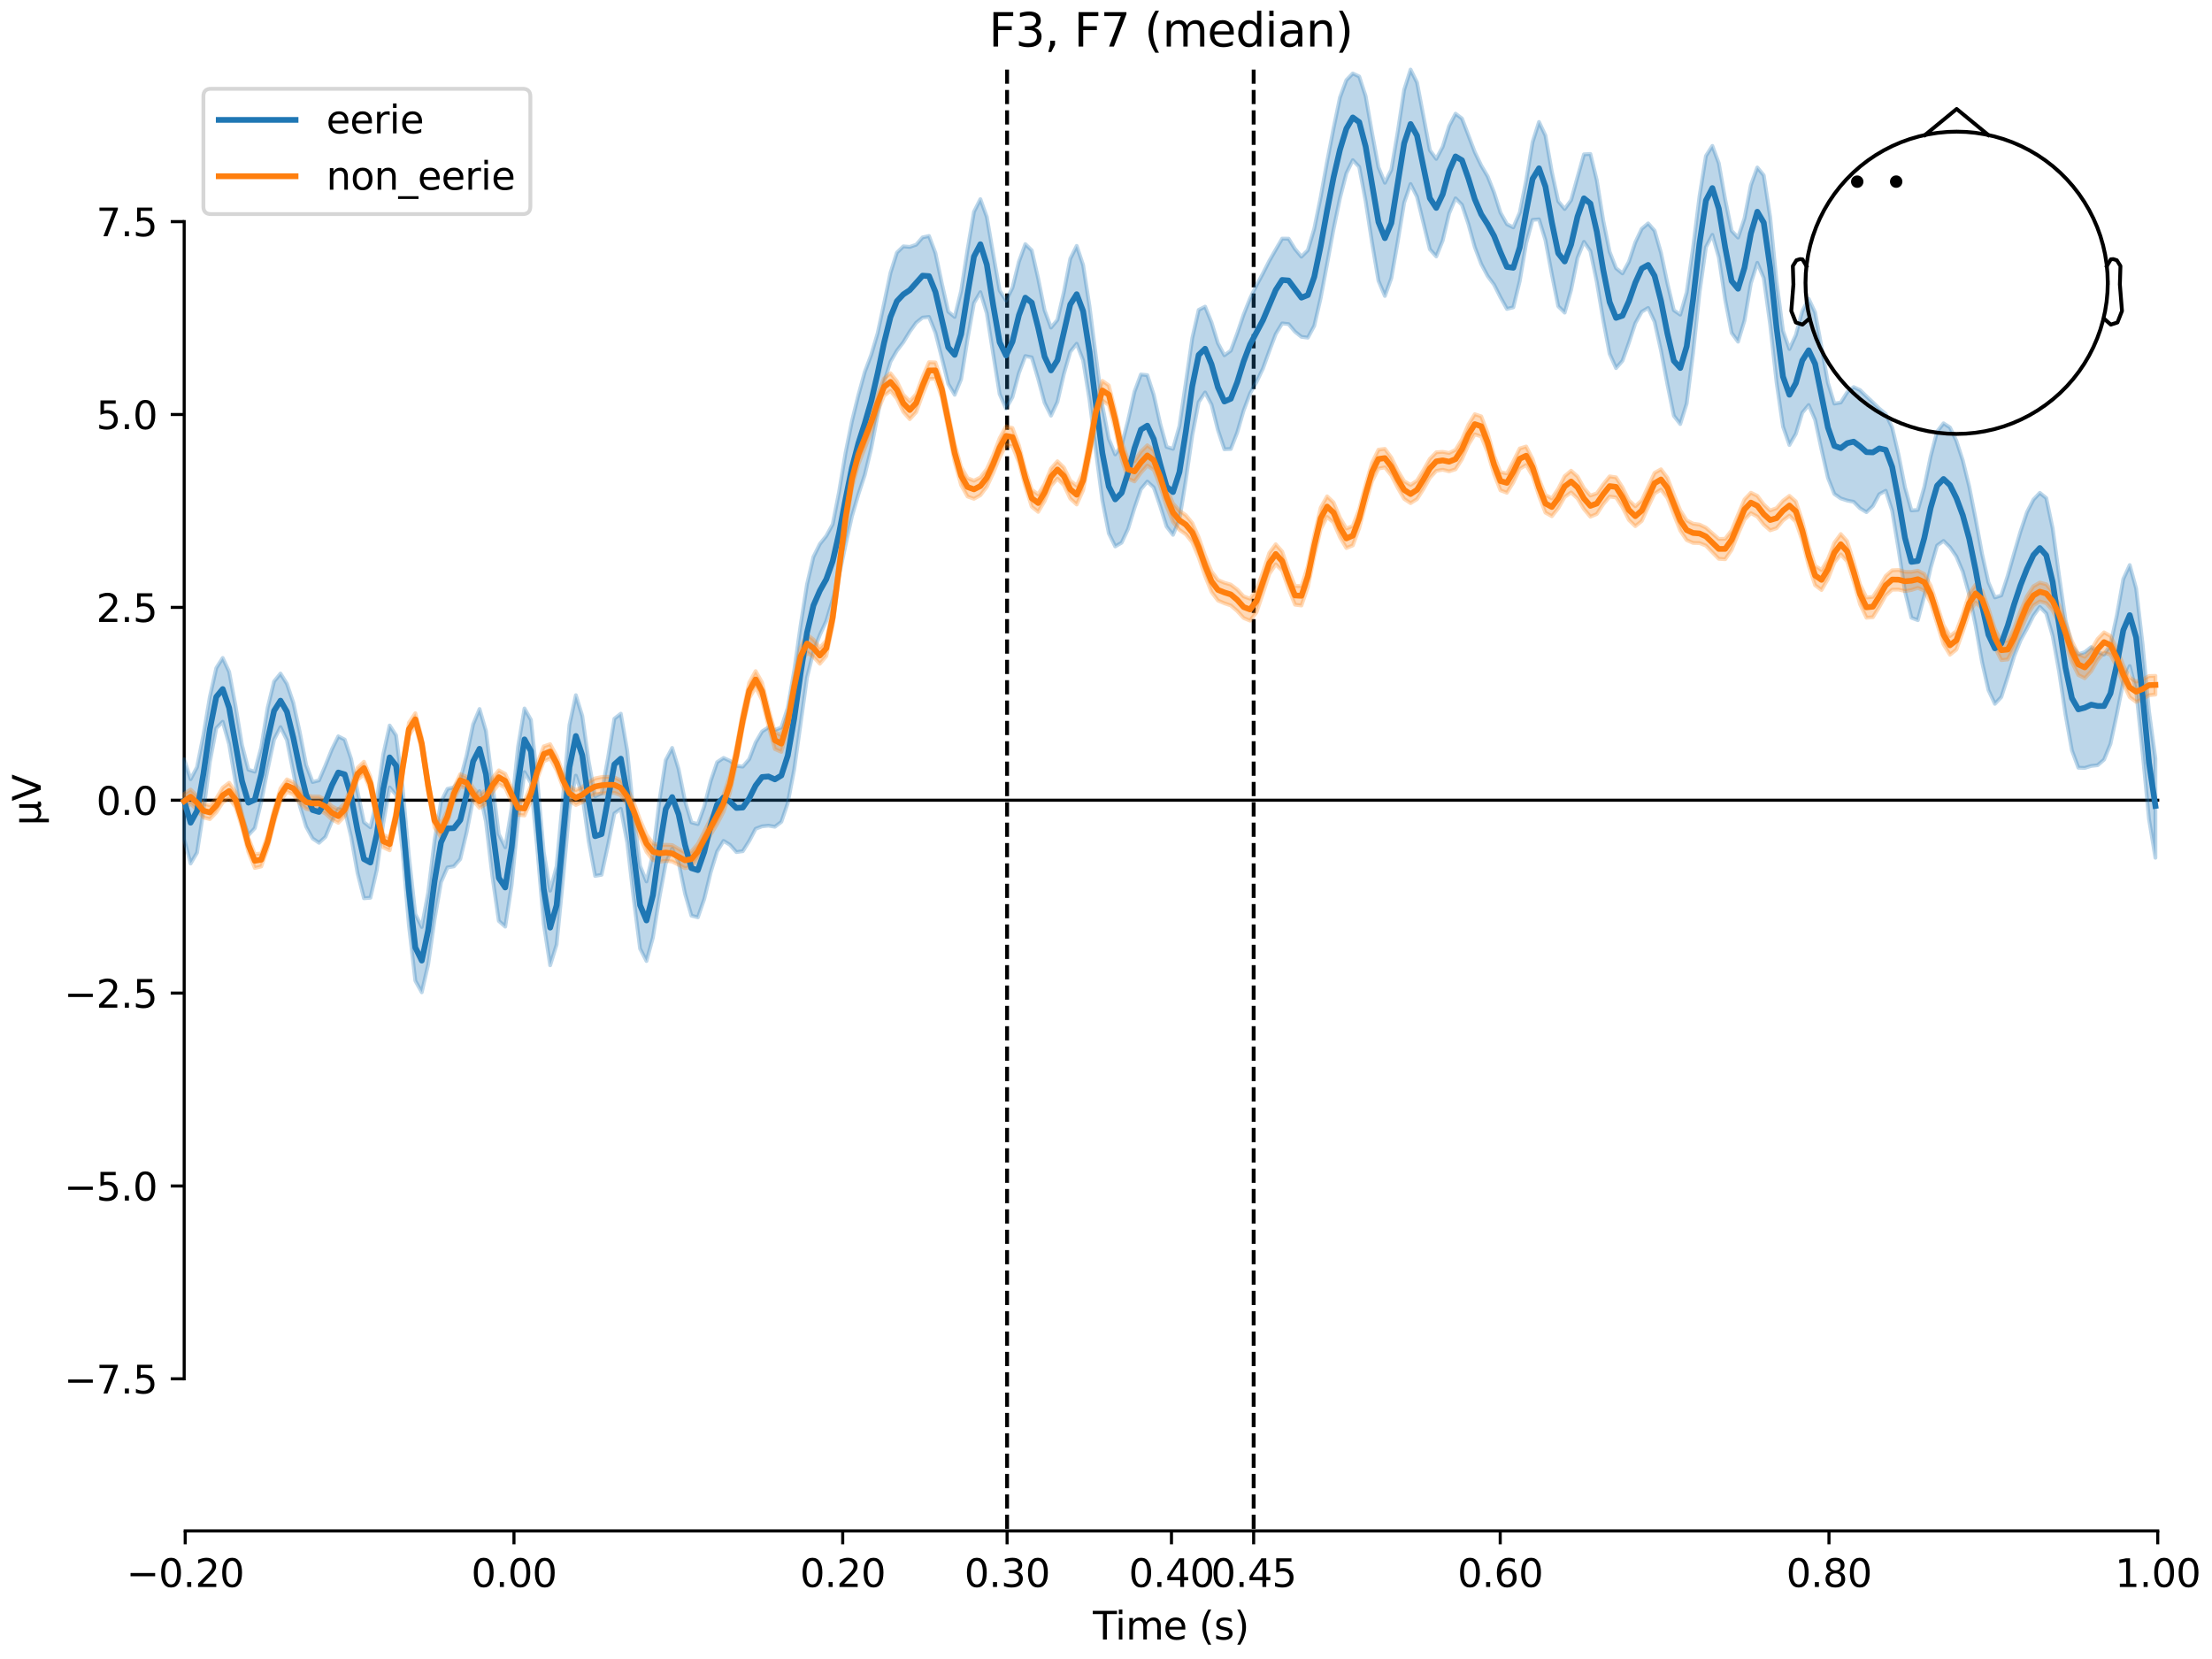 <?xml version="1.0" encoding="utf-8" standalone="no"?>
<!DOCTYPE svg PUBLIC "-//W3C//DTD SVG 1.1//EN"
  "http://www.w3.org/Graphics/SVG/1.1/DTD/svg11.dtd">
<svg xmlns:xlink="http://www.w3.org/1999/xlink" width="576pt" height="432pt" viewBox="0 0 576 432" xmlns="http://www.w3.org/2000/svg" version="1.1">
 <defs>
  <style type="text/css">*{stroke-linejoin: round; stroke-linecap: butt}</style>
 </defs>
 <g id="figure_1">
  <g id="patch_1">
   <path d="M 0 432 
L 576 432 
L 576 0 
L 0 0 
z
" style="fill: #ffffff"/>
  </g>
  <g id="axes_1">
   <g id="patch_2">
    <path d="M 47.961 398.644 
L 561.867 398.644 
L 561.867 18.118 
L 47.961 18.118 
L 47.961 398.644 
z
" style="fill: none; opacity: 0"/>
   </g>
   <g id="patch_3">
    <path d="M 47.961 359.047 
L 47.961 57.715 
" style="fill: none; stroke: #000000; stroke-width: 0.8; stroke-linejoin: miter; stroke-linecap: square"/>
   </g>
   <g id="LineCollection_1">
    <path d="M 262.245 18.118 
L 262.245 398.644 
" clip-path="url(#p4a8a8f4189)" style="fill: none; stroke-dasharray: 3.7,1.6; stroke-dashoffset: 0; stroke: #000000"/>
    <path d="M 326.449 18.118 
L 326.449 398.644 
" clip-path="url(#p4a8a8f4189)" style="fill: none; stroke-dasharray: 3.7,1.6; stroke-dashoffset: 0; stroke: #000000"/>
   </g>
   <g id="matplotlib.axis_1">
    <g id="xtick_1">
     <g id="line2d_1">
      <defs>
       <path id="mdd39194230" d="M 0 0 
L 0 3.5 
" style="stroke: #000000; stroke-width: 0.8"/>
      </defs>
      <g>
       <use xlink:href="#mdd39194230" x="48.229" y="398.644" style="stroke: #000000; stroke-width: 0.8"/>
      </g>
     </g>
     <g id="text_1">
      <!-- −0.20 -->
      <g transform="translate(32.906 413.242) scale(0.1 -0.1)">
       <defs>
        <path id="DejaVuSans-2212" d="M 678 2272 
L 4684 2272 
L 4684 1741 
L 678 1741 
L 678 2272 
z
" transform="scale(0.016)"/>
        <path id="DejaVuSans-30" d="M 2034 4250 
Q 1547 4250 1301 3770 
Q 1056 3291 1056 2328 
Q 1056 1369 1301 889 
Q 1547 409 2034 409 
Q 2525 409 2770 889 
Q 3016 1369 3016 2328 
Q 3016 3291 2770 3770 
Q 2525 4250 2034 4250 
z
M 2034 4750 
Q 2819 4750 3233 4129 
Q 3647 3509 3647 2328 
Q 3647 1150 3233 529 
Q 2819 -91 2034 -91 
Q 1250 -91 836 529 
Q 422 1150 422 2328 
Q 422 3509 836 4129 
Q 1250 4750 2034 4750 
z
" transform="scale(0.016)"/>
        <path id="DejaVuSans-2e" d="M 684 794 
L 1344 794 
L 1344 0 
L 684 0 
L 684 794 
z
" transform="scale(0.016)"/>
        <path id="DejaVuSans-32" d="M 1228 531 
L 3431 531 
L 3431 0 
L 469 0 
L 469 531 
Q 828 903 1448 1529 
Q 2069 2156 2228 2338 
Q 2531 2678 2651 2914 
Q 2772 3150 2772 3378 
Q 2772 3750 2511 3984 
Q 2250 4219 1831 4219 
Q 1534 4219 1204 4116 
Q 875 4013 500 3803 
L 500 4441 
Q 881 4594 1212 4672 
Q 1544 4750 1819 4750 
Q 2544 4750 2975 4387 
Q 3406 4025 3406 3419 
Q 3406 3131 3298 2873 
Q 3191 2616 2906 2266 
Q 2828 2175 2409 1742 
Q 1991 1309 1228 531 
z
" transform="scale(0.016)"/>
       </defs>
       <use xlink:href="#DejaVuSans-2212"/>
       <use xlink:href="#DejaVuSans-30" transform="translate(83.789 0)"/>
       <use xlink:href="#DejaVuSans-2e" transform="translate(147.412 0)"/>
       <use xlink:href="#DejaVuSans-32" transform="translate(179.199 0)"/>
       <use xlink:href="#DejaVuSans-30" transform="translate(242.822 0)"/>
      </g>
     </g>
    </g>
    <g id="xtick_2">
     <g id="line2d_2">
      <g>
       <use xlink:href="#mdd39194230" x="133.835" y="398.644" style="stroke: #000000; stroke-width: 0.8"/>
      </g>
     </g>
     <g id="text_2">
      <!-- 0.00 -->
      <g transform="translate(122.702 413.242) scale(0.1 -0.1)">
       <use xlink:href="#DejaVuSans-30"/>
       <use xlink:href="#DejaVuSans-2e" transform="translate(63.623 0)"/>
       <use xlink:href="#DejaVuSans-30" transform="translate(95.41 0)"/>
       <use xlink:href="#DejaVuSans-30" transform="translate(159.033 0)"/>
      </g>
     </g>
    </g>
    <g id="xtick_3">
     <g id="line2d_3">
      <g>
       <use xlink:href="#mdd39194230" x="219.441" y="398.644" style="stroke: #000000; stroke-width: 0.8"/>
      </g>
     </g>
     <g id="text_3">
      <!-- 0.20 -->
      <g transform="translate(208.309 413.242) scale(0.1 -0.1)">
       <use xlink:href="#DejaVuSans-30"/>
       <use xlink:href="#DejaVuSans-2e" transform="translate(63.623 0)"/>
       <use xlink:href="#DejaVuSans-32" transform="translate(95.41 0)"/>
       <use xlink:href="#DejaVuSans-30" transform="translate(159.033 0)"/>
      </g>
     </g>
    </g>
    <g id="xtick_4">
     <g id="line2d_4">
      <g>
       <use xlink:href="#mdd39194230" x="262.245" y="398.644" style="stroke: #000000; stroke-width: 0.8"/>
      </g>
     </g>
     <g id="text_4">
      <!-- 0.30 -->
      <g transform="translate(251.112 413.242) scale(0.1 -0.1)">
       <defs>
        <path id="DejaVuSans-33" d="M 2597 2516 
Q 3050 2419 3304 2112 
Q 3559 1806 3559 1356 
Q 3559 666 3084 287 
Q 2609 -91 1734 -91 
Q 1441 -91 1130 -33 
Q 819 25 488 141 
L 488 750 
Q 750 597 1062 519 
Q 1375 441 1716 441 
Q 2309 441 2620 675 
Q 2931 909 2931 1356 
Q 2931 1769 2642 2001 
Q 2353 2234 1838 2234 
L 1294 2234 
L 1294 2753 
L 1863 2753 
Q 2328 2753 2575 2939 
Q 2822 3125 2822 3475 
Q 2822 3834 2567 4026 
Q 2313 4219 1838 4219 
Q 1578 4219 1281 4162 
Q 984 4106 628 3988 
L 628 4550 
Q 988 4650 1302 4700 
Q 1616 4750 1894 4750 
Q 2613 4750 3031 4423 
Q 3450 4097 3450 3541 
Q 3450 3153 3228 2886 
Q 3006 2619 2597 2516 
z
" transform="scale(0.016)"/>
       </defs>
       <use xlink:href="#DejaVuSans-30"/>
       <use xlink:href="#DejaVuSans-2e" transform="translate(63.623 0)"/>
       <use xlink:href="#DejaVuSans-33" transform="translate(95.41 0)"/>
       <use xlink:href="#DejaVuSans-30" transform="translate(159.033 0)"/>
      </g>
     </g>
    </g>
    <g id="xtick_5">
     <g id="line2d_5">
      <g>
       <use xlink:href="#mdd39194230" x="305.048" y="398.644" style="stroke: #000000; stroke-width: 0.8"/>
      </g>
     </g>
     <g id="text_5">
      <!-- 0.40 -->
      <g transform="translate(293.915 413.242) scale(0.1 -0.1)">
       <defs>
        <path id="DejaVuSans-34" d="M 2419 4116 
L 825 1625 
L 2419 1625 
L 2419 4116 
z
M 2253 4666 
L 3047 4666 
L 3047 1625 
L 3713 1625 
L 3713 1100 
L 3047 1100 
L 3047 0 
L 2419 0 
L 2419 1100 
L 313 1100 
L 313 1709 
L 2253 4666 
z
" transform="scale(0.016)"/>
       </defs>
       <use xlink:href="#DejaVuSans-30"/>
       <use xlink:href="#DejaVuSans-2e" transform="translate(63.623 0)"/>
       <use xlink:href="#DejaVuSans-34" transform="translate(95.41 0)"/>
       <use xlink:href="#DejaVuSans-30" transform="translate(159.033 0)"/>
      </g>
     </g>
    </g>
    <g id="xtick_6">
     <g id="line2d_6">
      <g>
       <use xlink:href="#mdd39194230" x="326.449" y="398.644" style="stroke: #000000; stroke-width: 0.8"/>
      </g>
     </g>
     <g id="text_6">
      <!-- 0.45 -->
      <g transform="translate(315.317 413.242) scale(0.1 -0.1)">
       <defs>
        <path id="DejaVuSans-35" d="M 691 4666 
L 3169 4666 
L 3169 4134 
L 1269 4134 
L 1269 2991 
Q 1406 3038 1543 3061 
Q 1681 3084 1819 3084 
Q 2600 3084 3056 2656 
Q 3513 2228 3513 1497 
Q 3513 744 3044 326 
Q 2575 -91 1722 -91 
Q 1428 -91 1123 -41 
Q 819 9 494 109 
L 494 744 
Q 775 591 1075 516 
Q 1375 441 1709 441 
Q 2250 441 2565 725 
Q 2881 1009 2881 1497 
Q 2881 1984 2565 2268 
Q 2250 2553 1709 2553 
Q 1456 2553 1204 2497 
Q 953 2441 691 2322 
L 691 4666 
z
" transform="scale(0.016)"/>
       </defs>
       <use xlink:href="#DejaVuSans-30"/>
       <use xlink:href="#DejaVuSans-2e" transform="translate(63.623 0)"/>
       <use xlink:href="#DejaVuSans-34" transform="translate(95.41 0)"/>
       <use xlink:href="#DejaVuSans-35" transform="translate(159.033 0)"/>
      </g>
     </g>
    </g>
    <g id="xtick_7">
     <g id="line2d_7">
      <g>
       <use xlink:href="#mdd39194230" x="390.654" y="398.644" style="stroke: #000000; stroke-width: 0.8"/>
      </g>
     </g>
     <g id="text_7">
      <!-- 0.60 -->
      <g transform="translate(379.521 413.242) scale(0.1 -0.1)">
       <defs>
        <path id="DejaVuSans-36" d="M 2113 2584 
Q 1688 2584 1439 2293 
Q 1191 2003 1191 1497 
Q 1191 994 1439 701 
Q 1688 409 2113 409 
Q 2538 409 2786 701 
Q 3034 994 3034 1497 
Q 3034 2003 2786 2293 
Q 2538 2584 2113 2584 
z
M 3366 4563 
L 3366 3988 
Q 3128 4100 2886 4159 
Q 2644 4219 2406 4219 
Q 1781 4219 1451 3797 
Q 1122 3375 1075 2522 
Q 1259 2794 1537 2939 
Q 1816 3084 2150 3084 
Q 2853 3084 3261 2657 
Q 3669 2231 3669 1497 
Q 3669 778 3244 343 
Q 2819 -91 2113 -91 
Q 1303 -91 875 529 
Q 447 1150 447 2328 
Q 447 3434 972 4092 
Q 1497 4750 2381 4750 
Q 2619 4750 2861 4703 
Q 3103 4656 3366 4563 
z
" transform="scale(0.016)"/>
       </defs>
       <use xlink:href="#DejaVuSans-30"/>
       <use xlink:href="#DejaVuSans-2e" transform="translate(63.623 0)"/>
       <use xlink:href="#DejaVuSans-36" transform="translate(95.41 0)"/>
       <use xlink:href="#DejaVuSans-30" transform="translate(159.033 0)"/>
      </g>
     </g>
    </g>
    <g id="xtick_8">
     <g id="line2d_8">
      <g>
       <use xlink:href="#mdd39194230" x="476.261" y="398.644" style="stroke: #000000; stroke-width: 0.8"/>
      </g>
     </g>
     <g id="text_8">
      <!-- 0.80 -->
      <g transform="translate(465.128 413.242) scale(0.1 -0.1)">
       <defs>
        <path id="DejaVuSans-38" d="M 2034 2216 
Q 1584 2216 1326 1975 
Q 1069 1734 1069 1313 
Q 1069 891 1326 650 
Q 1584 409 2034 409 
Q 2484 409 2743 651 
Q 3003 894 3003 1313 
Q 3003 1734 2745 1975 
Q 2488 2216 2034 2216 
z
M 1403 2484 
Q 997 2584 770 2862 
Q 544 3141 544 3541 
Q 544 4100 942 4425 
Q 1341 4750 2034 4750 
Q 2731 4750 3128 4425 
Q 3525 4100 3525 3541 
Q 3525 3141 3298 2862 
Q 3072 2584 2669 2484 
Q 3125 2378 3379 2068 
Q 3634 1759 3634 1313 
Q 3634 634 3220 271 
Q 2806 -91 2034 -91 
Q 1263 -91 848 271 
Q 434 634 434 1313 
Q 434 1759 690 2068 
Q 947 2378 1403 2484 
z
M 1172 3481 
Q 1172 3119 1398 2916 
Q 1625 2713 2034 2713 
Q 2441 2713 2670 2916 
Q 2900 3119 2900 3481 
Q 2900 3844 2670 4047 
Q 2441 4250 2034 4250 
Q 1625 4250 1398 4047 
Q 1172 3844 1172 3481 
z
" transform="scale(0.016)"/>
       </defs>
       <use xlink:href="#DejaVuSans-30"/>
       <use xlink:href="#DejaVuSans-2e" transform="translate(63.623 0)"/>
       <use xlink:href="#DejaVuSans-38" transform="translate(95.41 0)"/>
       <use xlink:href="#DejaVuSans-30" transform="translate(159.033 0)"/>
      </g>
     </g>
    </g>
    <g id="xtick_9">
     <g id="line2d_9">
      <g>
       <use xlink:href="#mdd39194230" x="561.867" y="398.644" style="stroke: #000000; stroke-width: 0.8"/>
      </g>
     </g>
     <g id="text_9">
      <!-- 1.00 -->
      <g transform="translate(550.734 413.242) scale(0.1 -0.1)">
       <defs>
        <path id="DejaVuSans-31" d="M 794 531 
L 1825 531 
L 1825 4091 
L 703 3866 
L 703 4441 
L 1819 4666 
L 2450 4666 
L 2450 531 
L 3481 531 
L 3481 0 
L 794 0 
L 794 531 
z
" transform="scale(0.016)"/>
       </defs>
       <use xlink:href="#DejaVuSans-31"/>
       <use xlink:href="#DejaVuSans-2e" transform="translate(63.623 0)"/>
       <use xlink:href="#DejaVuSans-30" transform="translate(95.41 0)"/>
       <use xlink:href="#DejaVuSans-30" transform="translate(159.033 0)"/>
      </g>
     </g>
    </g>
    <g id="text_10">
     <!-- Time (s) -->
     <g transform="translate(284.585 426.92) scale(0.1 -0.1)">
      <defs>
       <path id="DejaVuSans-54" d="M -19 4666 
L 3928 4666 
L 3928 4134 
L 2272 4134 
L 2272 0 
L 1638 0 
L 1638 4134 
L -19 4134 
L -19 4666 
z
" transform="scale(0.016)"/>
       <path id="DejaVuSans-69" d="M 603 3500 
L 1178 3500 
L 1178 0 
L 603 0 
L 603 3500 
z
M 603 4863 
L 1178 4863 
L 1178 4134 
L 603 4134 
L 603 4863 
z
" transform="scale(0.016)"/>
       <path id="DejaVuSans-6d" d="M 3328 2828 
Q 3544 3216 3844 3400 
Q 4144 3584 4550 3584 
Q 5097 3584 5394 3201 
Q 5691 2819 5691 2113 
L 5691 0 
L 5113 0 
L 5113 2094 
Q 5113 2597 4934 2840 
Q 4756 3084 4391 3084 
Q 3944 3084 3684 2787 
Q 3425 2491 3425 1978 
L 3425 0 
L 2847 0 
L 2847 2094 
Q 2847 2600 2669 2842 
Q 2491 3084 2119 3084 
Q 1678 3084 1418 2786 
Q 1159 2488 1159 1978 
L 1159 0 
L 581 0 
L 581 3500 
L 1159 3500 
L 1159 2956 
Q 1356 3278 1631 3431 
Q 1906 3584 2284 3584 
Q 2666 3584 2933 3390 
Q 3200 3197 3328 2828 
z
" transform="scale(0.016)"/>
       <path id="DejaVuSans-65" d="M 3597 1894 
L 3597 1613 
L 953 1613 
Q 991 1019 1311 708 
Q 1631 397 2203 397 
Q 2534 397 2845 478 
Q 3156 559 3463 722 
L 3463 178 
Q 3153 47 2828 -22 
Q 2503 -91 2169 -91 
Q 1331 -91 842 396 
Q 353 884 353 1716 
Q 353 2575 817 3079 
Q 1281 3584 2069 3584 
Q 2775 3584 3186 3129 
Q 3597 2675 3597 1894 
z
M 3022 2063 
Q 3016 2534 2758 2815 
Q 2500 3097 2075 3097 
Q 1594 3097 1305 2825 
Q 1016 2553 972 2059 
L 3022 2063 
z
" transform="scale(0.016)"/>
       <path id="DejaVuSans-20" transform="scale(0.016)"/>
       <path id="DejaVuSans-28" d="M 1984 4856 
Q 1566 4138 1362 3434 
Q 1159 2731 1159 2009 
Q 1159 1288 1364 580 
Q 1569 -128 1984 -844 
L 1484 -844 
Q 1016 -109 783 600 
Q 550 1309 550 2009 
Q 550 2706 781 3412 
Q 1013 4119 1484 4856 
L 1984 4856 
z
" transform="scale(0.016)"/>
       <path id="DejaVuSans-73" d="M 2834 3397 
L 2834 2853 
Q 2591 2978 2328 3040 
Q 2066 3103 1784 3103 
Q 1356 3103 1142 2972 
Q 928 2841 928 2578 
Q 928 2378 1081 2264 
Q 1234 2150 1697 2047 
L 1894 2003 
Q 2506 1872 2764 1633 
Q 3022 1394 3022 966 
Q 3022 478 2636 193 
Q 2250 -91 1575 -91 
Q 1294 -91 989 -36 
Q 684 19 347 128 
L 347 722 
Q 666 556 975 473 
Q 1284 391 1588 391 
Q 1994 391 2212 530 
Q 2431 669 2431 922 
Q 2431 1156 2273 1281 
Q 2116 1406 1581 1522 
L 1381 1569 
Q 847 1681 609 1914 
Q 372 2147 372 2553 
Q 372 3047 722 3315 
Q 1072 3584 1716 3584 
Q 2034 3584 2315 3537 
Q 2597 3491 2834 3397 
z
" transform="scale(0.016)"/>
       <path id="DejaVuSans-29" d="M 513 4856 
L 1013 4856 
Q 1481 4119 1714 3412 
Q 1947 2706 1947 2009 
Q 1947 1309 1714 600 
Q 1481 -109 1013 -844 
L 513 -844 
Q 928 -128 1133 580 
Q 1338 1288 1338 2009 
Q 1338 2731 1133 3434 
Q 928 4138 513 4856 
z
" transform="scale(0.016)"/>
      </defs>
      <use xlink:href="#DejaVuSans-54"/>
      <use xlink:href="#DejaVuSans-69" transform="translate(57.959 0)"/>
      <use xlink:href="#DejaVuSans-6d" transform="translate(85.742 0)"/>
      <use xlink:href="#DejaVuSans-65" transform="translate(183.154 0)"/>
      <use xlink:href="#DejaVuSans-20" transform="translate(244.678 0)"/>
      <use xlink:href="#DejaVuSans-28" transform="translate(276.465 0)"/>
      <use xlink:href="#DejaVuSans-73" transform="translate(315.479 0)"/>
      <use xlink:href="#DejaVuSans-29" transform="translate(367.578 0)"/>
     </g>
    </g>
   </g>
   <g id="matplotlib.axis_2">
    <g id="ytick_1">
     <g id="line2d_10">
      <defs>
       <path id="m4ec55d4e31" d="M 0 0 
L -3.5 0 
" style="stroke: #000000; stroke-width: 0.8"/>
      </defs>
      <g>
       <use xlink:href="#m4ec55d4e31" x="47.961" y="359.047" style="stroke: #000000; stroke-width: 0.8"/>
      </g>
     </g>
     <g id="text_11">
      <!-- −7.5 -->
      <g transform="translate(16.678 362.846) scale(0.1 -0.1)">
       <defs>
        <path id="DejaVuSans-37" d="M 525 4666 
L 3525 4666 
L 3525 4397 
L 1831 0 
L 1172 0 
L 2766 4134 
L 525 4134 
L 525 4666 
z
" transform="scale(0.016)"/>
       </defs>
       <use xlink:href="#DejaVuSans-2212"/>
       <use xlink:href="#DejaVuSans-37" transform="translate(83.789 0)"/>
       <use xlink:href="#DejaVuSans-2e" transform="translate(147.412 0)"/>
       <use xlink:href="#DejaVuSans-35" transform="translate(179.199 0)"/>
      </g>
     </g>
    </g>
    <g id="ytick_2">
     <g id="line2d_11">
      <g>
       <use xlink:href="#m4ec55d4e31" x="47.961" y="308.825" style="stroke: #000000; stroke-width: 0.8"/>
      </g>
     </g>
     <g id="text_12">
      <!-- −5.0 -->
      <g transform="translate(16.678 312.624) scale(0.1 -0.1)">
       <use xlink:href="#DejaVuSans-2212"/>
       <use xlink:href="#DejaVuSans-35" transform="translate(83.789 0)"/>
       <use xlink:href="#DejaVuSans-2e" transform="translate(147.412 0)"/>
       <use xlink:href="#DejaVuSans-30" transform="translate(179.199 0)"/>
      </g>
     </g>
    </g>
    <g id="ytick_3">
     <g id="line2d_12">
      <g>
       <use xlink:href="#m4ec55d4e31" x="47.961" y="258.603" style="stroke: #000000; stroke-width: 0.8"/>
      </g>
     </g>
     <g id="text_13">
      <!-- −2.5 -->
      <g transform="translate(16.678 262.402) scale(0.1 -0.1)">
       <use xlink:href="#DejaVuSans-2212"/>
       <use xlink:href="#DejaVuSans-32" transform="translate(83.789 0)"/>
       <use xlink:href="#DejaVuSans-2e" transform="translate(147.412 0)"/>
       <use xlink:href="#DejaVuSans-35" transform="translate(179.199 0)"/>
      </g>
     </g>
    </g>
    <g id="ytick_4">
     <g id="line2d_13">
      <g>
       <use xlink:href="#m4ec55d4e31" x="47.961" y="208.381" style="stroke: #000000; stroke-width: 0.8"/>
      </g>
     </g>
     <g id="text_14">
      <!-- 0.0 -->
      <g transform="translate(25.058 212.18) scale(0.1 -0.1)">
       <use xlink:href="#DejaVuSans-30"/>
       <use xlink:href="#DejaVuSans-2e" transform="translate(63.623 0)"/>
       <use xlink:href="#DejaVuSans-30" transform="translate(95.41 0)"/>
      </g>
     </g>
    </g>
    <g id="ytick_5">
     <g id="line2d_14">
      <g>
       <use xlink:href="#m4ec55d4e31" x="47.961" y="158.159" style="stroke: #000000; stroke-width: 0.8"/>
      </g>
     </g>
     <g id="text_15">
      <!-- 2.5 -->
      <g transform="translate(25.058 161.958) scale(0.1 -0.1)">
       <use xlink:href="#DejaVuSans-32"/>
       <use xlink:href="#DejaVuSans-2e" transform="translate(63.623 0)"/>
       <use xlink:href="#DejaVuSans-35" transform="translate(95.41 0)"/>
      </g>
     </g>
    </g>
    <g id="ytick_6">
     <g id="line2d_15">
      <g>
       <use xlink:href="#m4ec55d4e31" x="47.961" y="107.937" style="stroke: #000000; stroke-width: 0.8"/>
      </g>
     </g>
     <g id="text_16">
      <!-- 5.0 -->
      <g transform="translate(25.058 111.736) scale(0.1 -0.1)">
       <use xlink:href="#DejaVuSans-35"/>
       <use xlink:href="#DejaVuSans-2e" transform="translate(63.623 0)"/>
       <use xlink:href="#DejaVuSans-30" transform="translate(95.41 0)"/>
      </g>
     </g>
    </g>
    <g id="ytick_7">
     <g id="line2d_16">
      <g>
       <use xlink:href="#m4ec55d4e31" x="47.961" y="57.715" style="stroke: #000000; stroke-width: 0.8"/>
      </g>
     </g>
     <g id="text_17">
      <!-- 7.5 -->
      <g transform="translate(25.058 61.514) scale(0.1 -0.1)">
       <use xlink:href="#DejaVuSans-37"/>
       <use xlink:href="#DejaVuSans-2e" transform="translate(63.623 0)"/>
       <use xlink:href="#DejaVuSans-35" transform="translate(95.41 0)"/>
      </g>
     </g>
    </g>
    <g id="text_18">
     <!-- µV -->
     <g transform="translate(10.599 214.982) rotate(-90) scale(0.1 -0.1)">
      <defs>
       <path id="DejaVuSans-b5" d="M 544 -1331 
L 544 3500 
L 1119 3500 
L 1119 1325 
Q 1119 872 1334 640 
Q 1550 409 1972 409 
Q 2434 409 2667 671 
Q 2900 934 2900 1459 
L 2900 3500 
L 3475 3500 
L 3475 806 
Q 3475 619 3529 530 
Q 3584 441 3700 441 
Q 3728 441 3778 458 
Q 3828 475 3916 513 
L 3916 50 
Q 3788 -22 3673 -56 
Q 3559 -91 3450 -91 
Q 3234 -91 3106 31 
Q 2978 153 2931 403 
Q 2775 156 2548 32 
Q 2322 -91 2016 -91 
Q 1697 -91 1473 31 
Q 1250 153 1119 397 
L 1119 -1331 
L 544 -1331 
z
" transform="scale(0.016)"/>
       <path id="DejaVuSans-56" d="M 1831 0 
L 50 4666 
L 709 4666 
L 2188 738 
L 3669 4666 
L 4325 4666 
L 2547 0 
L 1831 0 
z
" transform="scale(0.016)"/>
      </defs>
      <use xlink:href="#DejaVuSans-b5"/>
      <use xlink:href="#DejaVuSans-56" transform="translate(63.623 0)"/>
     </g>
    </g>
   </g>
   <g id="patch_4">
    <path d="M 48.229 398.644 
L 561.867 398.644 
" style="fill: none; stroke: #000000; stroke-width: 0.8; stroke-linejoin: miter; stroke-linecap: square"/>
   </g>
   <g id="patch_5">
    <path d="M 47.961 208.381 
L 561.867 208.381 
" style="fill: none; stroke: #000000; stroke-width: 0.8; stroke-linejoin: miter; stroke-linecap: square"/>
   </g>
   <g id="text_19">
    <!-- F3, F7 (median) -->
    <g transform="translate(257.483 12.118) scale(0.12 -0.12)">
     <defs>
      <path id="DejaVuSans-46" d="M 628 4666 
L 3309 4666 
L 3309 4134 
L 1259 4134 
L 1259 2759 
L 3109 2759 
L 3109 2228 
L 1259 2228 
L 1259 0 
L 628 0 
L 628 4666 
z
" transform="scale(0.016)"/>
      <path id="DejaVuSans-2c" d="M 750 794 
L 1409 794 
L 1409 256 
L 897 -744 
L 494 -744 
L 750 256 
L 750 794 
z
" transform="scale(0.016)"/>
      <path id="DejaVuSans-64" d="M 2906 2969 
L 2906 4863 
L 3481 4863 
L 3481 0 
L 2906 0 
L 2906 525 
Q 2725 213 2448 61 
Q 2172 -91 1784 -91 
Q 1150 -91 751 415 
Q 353 922 353 1747 
Q 353 2572 751 3078 
Q 1150 3584 1784 3584 
Q 2172 3584 2448 3432 
Q 2725 3281 2906 2969 
z
M 947 1747 
Q 947 1113 1208 752 
Q 1469 391 1925 391 
Q 2381 391 2643 752 
Q 2906 1113 2906 1747 
Q 2906 2381 2643 2742 
Q 2381 3103 1925 3103 
Q 1469 3103 1208 2742 
Q 947 2381 947 1747 
z
" transform="scale(0.016)"/>
      <path id="DejaVuSans-61" d="M 2194 1759 
Q 1497 1759 1228 1600 
Q 959 1441 959 1056 
Q 959 750 1161 570 
Q 1363 391 1709 391 
Q 2188 391 2477 730 
Q 2766 1069 2766 1631 
L 2766 1759 
L 2194 1759 
z
M 3341 1997 
L 3341 0 
L 2766 0 
L 2766 531 
Q 2569 213 2275 61 
Q 1981 -91 1556 -91 
Q 1019 -91 701 211 
Q 384 513 384 1019 
Q 384 1609 779 1909 
Q 1175 2209 1959 2209 
L 2766 2209 
L 2766 2266 
Q 2766 2663 2505 2880 
Q 2244 3097 1772 3097 
Q 1472 3097 1187 3025 
Q 903 2953 641 2809 
L 641 3341 
Q 956 3463 1253 3523 
Q 1550 3584 1831 3584 
Q 2591 3584 2966 3190 
Q 3341 2797 3341 1997 
z
" transform="scale(0.016)"/>
      <path id="DejaVuSans-6e" d="M 3513 2113 
L 3513 0 
L 2938 0 
L 2938 2094 
Q 2938 2591 2744 2837 
Q 2550 3084 2163 3084 
Q 1697 3084 1428 2787 
Q 1159 2491 1159 1978 
L 1159 0 
L 581 0 
L 581 3500 
L 1159 3500 
L 1159 2956 
Q 1366 3272 1645 3428 
Q 1925 3584 2291 3584 
Q 2894 3584 3203 3211 
Q 3513 2838 3513 2113 
z
" transform="scale(0.016)"/>
     </defs>
     <use xlink:href="#DejaVuSans-46"/>
     <use xlink:href="#DejaVuSans-33" transform="translate(57.52 0)"/>
     <use xlink:href="#DejaVuSans-2c" transform="translate(121.143 0)"/>
     <use xlink:href="#DejaVuSans-20" transform="translate(152.93 0)"/>
     <use xlink:href="#DejaVuSans-46" transform="translate(184.717 0)"/>
     <use xlink:href="#DejaVuSans-37" transform="translate(242.236 0)"/>
     <use xlink:href="#DejaVuSans-20" transform="translate(305.859 0)"/>
     <use xlink:href="#DejaVuSans-28" transform="translate(337.646 0)"/>
     <use xlink:href="#DejaVuSans-6d" transform="translate(376.66 0)"/>
     <use xlink:href="#DejaVuSans-65" transform="translate(474.072 0)"/>
     <use xlink:href="#DejaVuSans-64" transform="translate(535.596 0)"/>
     <use xlink:href="#DejaVuSans-69" transform="translate(599.072 0)"/>
     <use xlink:href="#DejaVuSans-61" transform="translate(626.855 0)"/>
     <use xlink:href="#DejaVuSans-6e" transform="translate(688.135 0)"/>
     <use xlink:href="#DejaVuSans-29" transform="translate(751.514 0)"/>
    </g>
   </g>
   <g id="legend_1">
    <g id="patch_6">
     <path d="M 54.961 55.753 
L 136.103 55.753 
Q 138.103 55.753 138.103 53.753 
L 138.103 25.118 
Q 138.103 23.118 136.103 23.118 
L 54.961 23.118 
Q 52.961 23.118 52.961 25.118 
L 52.961 53.753 
Q 52.961 55.753 54.961 55.753 
z
" style="fill: #ffffff; opacity: 0.8; stroke: #cccccc; stroke-linejoin: miter"/>
    </g>
    <g id="line2d_17">
     <path d="M 56.961 31.217 
L 66.961 31.217 
L 76.961 31.217 
" style="fill: none; stroke: #1f77b4; stroke-width: 1.5; stroke-linecap: square"/>
    </g>
    <g id="text_20">
     <!-- eerie -->
     <g transform="translate(84.961 34.717) scale(0.1 -0.1)">
      <defs>
       <path id="DejaVuSans-72" d="M 2631 2963 
Q 2534 3019 2420 3045 
Q 2306 3072 2169 3072 
Q 1681 3072 1420 2755 
Q 1159 2438 1159 1844 
L 1159 0 
L 581 0 
L 581 3500 
L 1159 3500 
L 1159 2956 
Q 1341 3275 1631 3429 
Q 1922 3584 2338 3584 
Q 2397 3584 2469 3576 
Q 2541 3569 2628 3553 
L 2631 2963 
z
" transform="scale(0.016)"/>
      </defs>
      <use xlink:href="#DejaVuSans-65"/>
      <use xlink:href="#DejaVuSans-65" transform="translate(61.523 0)"/>
      <use xlink:href="#DejaVuSans-72" transform="translate(123.047 0)"/>
      <use xlink:href="#DejaVuSans-69" transform="translate(164.16 0)"/>
      <use xlink:href="#DejaVuSans-65" transform="translate(191.943 0)"/>
     </g>
    </g>
    <g id="line2d_18">
     <path d="M 56.961 45.895 
L 66.961 45.895 
L 76.961 45.895 
" style="fill: none; stroke: #ff7f0e; stroke-width: 1.5; stroke-linecap: square"/>
    </g>
    <g id="text_21">
     <!-- non_eerie -->
     <g transform="translate(84.961 49.395) scale(0.1 -0.1)">
      <defs>
       <path id="DejaVuSans-6f" d="M 1959 3097 
Q 1497 3097 1228 2736 
Q 959 2375 959 1747 
Q 959 1119 1226 758 
Q 1494 397 1959 397 
Q 2419 397 2687 759 
Q 2956 1122 2956 1747 
Q 2956 2369 2687 2733 
Q 2419 3097 1959 3097 
z
M 1959 3584 
Q 2709 3584 3137 3096 
Q 3566 2609 3566 1747 
Q 3566 888 3137 398 
Q 2709 -91 1959 -91 
Q 1206 -91 779 398 
Q 353 888 353 1747 
Q 353 2609 779 3096 
Q 1206 3584 1959 3584 
z
" transform="scale(0.016)"/>
       <path id="DejaVuSans-5f" d="M 3263 -1063 
L 3263 -1509 
L -63 -1509 
L -63 -1063 
L 3263 -1063 
z
" transform="scale(0.016)"/>
      </defs>
      <use xlink:href="#DejaVuSans-6e"/>
      <use xlink:href="#DejaVuSans-6f" transform="translate(63.379 0)"/>
      <use xlink:href="#DejaVuSans-6e" transform="translate(124.561 0)"/>
      <use xlink:href="#DejaVuSans-5f" transform="translate(187.939 0)"/>
      <use xlink:href="#DejaVuSans-65" transform="translate(237.939 0)"/>
      <use xlink:href="#DejaVuSans-65" transform="translate(299.463 0)"/>
      <use xlink:href="#DejaVuSans-72" transform="translate(360.986 0)"/>
      <use xlink:href="#DejaVuSans-69" transform="translate(402.1 0)"/>
      <use xlink:href="#DejaVuSans-65" transform="translate(429.883 0)"/>
     </g>
    </g>
   </g>
   <g id="FillBetweenPolyCollection_1">
    <defs>
     <path id="madf50b7325" d="M 47.961 -234.273 
L 47.961 -213.462 
L 49.633 -207.136 
L 51.305 -209.962 
L 52.977 -220.693 
L 54.649 -233.566 
L 56.321 -242.385 
L 57.993 -244.065 
L 59.665 -238.198 
L 61.337 -228.283 
L 63.009 -219.265 
L 64.681 -214.54 
L 66.353 -216.352 
L 68.025 -223.213 
L 69.697 -231.663 
L 71.369 -239.378 
L 73.041 -242.653 
L 74.713 -239.268 
L 76.385 -230.882 
L 78.057 -222.186 
L 79.729 -216.711 
L 81.401 -213.669 
L 83.073 -212.534 
L 84.745 -214.058 
L 86.417 -218.095 
L 88.089 -221.31 
L 89.761 -221.027 
L 91.433 -214.084 
L 93.105 -204.656 
L 94.777 -198.087 
L 96.449 -198.224 
L 98.121 -205.47 
L 99.793 -217.576 
L 101.465 -226.955 
L 103.137 -225.021 
L 104.809 -210.456 
L 106.481 -191.021 
L 108.153 -176.616 
L 109.825 -173.609 
L 111.497 -180.868 
L 113.169 -192.62 
L 114.841 -202.258 
L 116.513 -206.117 
L 118.185 -206.395 
L 119.857 -208.303 
L 121.529 -215.362 
L 123.201 -223.92 
L 124.873 -225.992 
L 126.545 -217.966 
L 128.217 -203.824 
L 129.889 -192.188 
L 131.561 -190.7 
L 133.233 -201.524 
L 134.905 -218.517 
L 136.577 -230.95 
L 138.249 -228.139 
L 139.921 -210.794 
L 141.593 -191.419 
L 143.265 -180.635 
L 144.937 -186.019 
L 146.609 -203.073 
L 148.281 -221.316 
L 149.953 -230.025 
L 151.625 -224.984 
L 153.297 -212.975 
L 154.969 -203.908 
L 156.641 -204.207 
L 158.313 -211.881 
L 159.985 -220.179 
L 161.657 -221.39 
L 163.329 -212.602 
L 165.001 -198.083 
L 166.673 -184.981 
L 168.345 -181.75 
L 170.017 -187.861 
L 171.689 -198.178 
L 173.361 -207.161 
L 175.033 -211.008 
L 176.705 -207.422 
L 178.377 -199.306 
L 180.049 -193.558 
L 181.721 -193.125 
L 183.393 -197.926 
L 185.065 -204.84 
L 186.737 -210.289 
L 188.409 -213.035 
L 190.081 -211.998 
L 191.753 -210.114 
L 193.425 -210.349 
L 195.097 -213.007 
L 196.769 -216.187 
L 198.441 -216.82 
L 200.113 -216.998 
L 201.785 -216.713 
L 203.457 -217.978 
L 205.129 -222.867 
L 206.801 -231.602 
L 208.473 -243.526 
L 210.145 -255.566 
L 211.817 -262.332 
L 213.489 -266.659 
L 215.161 -270.29 
L 216.833 -275.816 
L 218.505 -282.247 
L 220.177 -290.063 
L 221.849 -297.572 
L 223.521 -303.259 
L 225.193 -308.353 
L 226.865 -315.273 
L 228.537 -323.933 
L 230.209 -332.504 
L 231.881 -337.809 
L 233.553 -340.694 
L 235.225 -342.876 
L 236.897 -345.628 
L 238.569 -347.961 
L 240.241 -349.295 
L 241.913 -349.47 
L 243.585 -345.353 
L 245.257 -338.764 
L 246.929 -332.04 
L 248.601 -329.195 
L 250.273 -333.255 
L 251.945 -343.696 
L 253.617 -353.081 
L 255.289 -355.917 
L 256.961 -350.421 
L 258.633 -339.79 
L 260.305 -329.372 
L 261.977 -325.587 
L 263.649 -328.612 
L 265.321 -334.837 
L 266.993 -339.286 
L 268.665 -338.94 
L 270.337 -333.331 
L 272.009 -327.112 
L 273.681 -323.76 
L 275.353 -327.339 
L 277.025 -334.578 
L 278.697 -340.393 
L 280.369 -342.491 
L 282.041 -338.173 
L 283.713 -327.843 
L 285.385 -314.391 
L 287.057 -301.681 
L 288.729 -293.12 
L 290.401 -289.706 
L 292.073 -290.685 
L 293.745 -294.271 
L 295.417 -299.705 
L 297.089 -304.6 
L 298.761 -306.598 
L 300.433 -305.067 
L 302.105 -300.21 
L 303.777 -294.89 
L 305.449 -292.724 
L 307.121 -296.702 
L 308.793 -306.989 
L 310.465 -318.616 
L 312.137 -327.31 
L 313.809 -329.811 
L 315.481 -326.625 
L 317.153 -320.011 
L 318.825 -315.01 
L 320.497 -315.088 
L 322.169 -319.373 
L 323.841 -325.096 
L 325.513 -329.553 
L 327.185 -332.522 
L 328.857 -336.008 
L 330.529 -340.612 
L 332.201 -345.023 
L 333.873 -347.779 
L 335.545 -347.6 
L 337.217 -345.622 
L 338.889 -344.287 
L 340.561 -344.072 
L 342.233 -347.171 
L 343.905 -354.407 
L 345.577 -363.294 
L 347.249 -372.307 
L 348.921 -380.378 
L 350.593 -386.862 
L 352.265 -390.298 
L 353.937 -388.534 
L 355.609 -379.633 
L 357.281 -368.791 
L 358.953 -358.883 
L 360.625 -354.921 
L 362.297 -359.561 
L 363.969 -369.098 
L 365.641 -379.209 
L 367.313 -384.081 
L 368.985 -380.75 
L 370.657 -373.933 
L 372.329 -367.083 
L 374.001 -365.218 
L 375.673 -369.349 
L 377.345 -376.406 
L 379.017 -380.362 
L 380.689 -378.671 
L 382.361 -373.665 
L 384.033 -367.651 
L 385.705 -363.264 
L 387.377 -360.125 
L 389.049 -357.881 
L 390.721 -354.573 
L 392.393 -351.555 
L 394.065 -351.97 
L 395.737 -358.795 
L 397.409 -368.659 
L 399.081 -374.74 
L 400.753 -374.883 
L 402.425 -369.463 
L 404.097 -360.571 
L 405.769 -352.246 
L 407.441 -350.59 
L 409.113 -356.502 
L 410.785 -364.825 
L 412.457 -369.026 
L 414.129 -366.616 
L 415.801 -358.621 
L 417.473 -348.668 
L 419.145 -339.862 
L 420.817 -336.14 
L 422.489 -338.04 
L 424.161 -342.735 
L 425.833 -347.819 
L 427.505 -350.825 
L 429.177 -351.806 
L 430.849 -348.2 
L 432.521 -340.709 
L 434.193 -331.911 
L 435.865 -323.725 
L 437.537 -321.579 
L 439.209 -326.932 
L 440.881 -340.129 
L 442.553 -355.819 
L 444.225 -367.634 
L 445.897 -370.851 
L 447.569 -364.987 
L 449.241 -353.92 
L 450.913 -345.301 
L 452.585 -343.016 
L 454.257 -348.51 
L 455.929 -358.233 
L 457.601 -363.567 
L 459.273 -359.589 
L 460.945 -347.522 
L 462.617 -332.405 
L 464.289 -320.925 
L 465.961 -316.123 
L 467.633 -319.018 
L 469.305 -324.513 
L 470.977 -326.54 
L 472.649 -322.679 
L 474.321 -314.94 
L 475.993 -307.559 
L 477.665 -303.368 
L 479.337 -302.21 
L 481.009 -301.661 
L 482.681 -301.328 
L 484.353 -299.648 
L 486.025 -298.633 
L 487.697 -300.22 
L 489.369 -303.309 
L 491.041 -304.206 
L 492.713 -299.006 
L 494.385 -288.861 
L 496.057 -277.952 
L 497.729 -271.139 
L 499.401 -270.503 
L 501.073 -276.815 
L 502.745 -284.126 
L 504.417 -289.949 
L 506.089 -291.143 
L 507.761 -289.507 
L 509.433 -287.083 
L 511.105 -283.142 
L 512.777 -277.144 
L 514.449 -269.047 
L 516.121 -259.628 
L 517.793 -252.289 
L 519.465 -248.716 
L 521.137 -250.487 
L 522.809 -255.69 
L 524.481 -261.119 
L 526.153 -265.257 
L 527.825 -268.326 
L 529.497 -271.648 
L 531.169 -273.968 
L 532.841 -272.26 
L 534.513 -266.378 
L 536.185 -257.068 
L 537.857 -245.934 
L 539.529 -236.575 
L 541.201 -232.088 
L 542.873 -232.035 
L 544.545 -232.55 
L 546.217 -232.737 
L 547.889 -234.185 
L 549.561 -238.271 
L 551.233 -246.064 
L 552.905 -254.454 
L 554.577 -258.548 
L 556.249 -252.122 
L 557.921 -236.119 
L 559.593 -218.706 
L 561.265 -208.643 
L 561.265 -234.447 
L 561.265 -234.447 
L 559.593 -246.819 
L 557.921 -264.329 
L 556.249 -278.75 
L 554.577 -284.866 
L 552.905 -281.221 
L 551.233 -271.816 
L 549.561 -264.103 
L 547.889 -261.543 
L 546.217 -262.281 
L 544.545 -263.506 
L 542.873 -262.182 
L 541.201 -261.63 
L 539.529 -263.853 
L 537.857 -270.563 
L 536.185 -282.073 
L 534.513 -294.392 
L 532.841 -302.303 
L 531.169 -303.663 
L 529.497 -301.896 
L 527.825 -298.638 
L 526.153 -293.669 
L 524.481 -287.973 
L 522.809 -282.076 
L 521.137 -276.959 
L 519.465 -276.427 
L 517.793 -280.327 
L 516.121 -287.802 
L 514.449 -296.863 
L 512.777 -305.329 
L 511.105 -312.11 
L 509.433 -317.226 
L 507.761 -320.701 
L 506.089 -321.777 
L 504.417 -319.624 
L 502.745 -313.214 
L 501.073 -305.142 
L 499.401 -299.223 
L 497.729 -299.094 
L 496.057 -305.095 
L 494.385 -313.573 
L 492.713 -320.688 
L 491.041 -324.212 
L 489.369 -325.592 
L 487.697 -327.223 
L 486.025 -328.791 
L 484.353 -330.431 
L 482.681 -331.208 
L 481.009 -329.87 
L 479.337 -327.197 
L 477.665 -326.903 
L 475.993 -332.302 
L 474.321 -341.622 
L 472.649 -350.634 
L 470.977 -354.191 
L 469.305 -350.985 
L 467.633 -344.766 
L 465.961 -341.108 
L 464.289 -345.876 
L 462.617 -358.645 
L 460.945 -375.494 
L 459.273 -386.363 
L 457.601 -388.387 
L 455.929 -383.81 
L 454.257 -375.142 
L 452.585 -370.135 
L 450.913 -371.91 
L 449.241 -380.024 
L 447.569 -389.507 
L 445.897 -394.014 
L 444.225 -391.406 
L 442.553 -380.949 
L 440.881 -367.568 
L 439.209 -355.862 
L 437.537 -350.063 
L 435.865 -351.215 
L 434.193 -358.215 
L 432.521 -366.169 
L 430.849 -371.931 
L 429.177 -373.836 
L 427.505 -372.424 
L 425.833 -368.889 
L 424.161 -363.855 
L 422.489 -360.805 
L 420.817 -362.166 
L 419.145 -366.436 
L 417.473 -374.64 
L 415.801 -385.069 
L 414.129 -391.909 
L 412.457 -391.812 
L 410.785 -385.89 
L 409.113 -379.894 
L 407.441 -377.575 
L 405.769 -379.581 
L 404.097 -387.237 
L 402.425 -396.725 
L 400.753 -400.247 
L 399.081 -395.001 
L 397.409 -385.014 
L 395.737 -376.642 
L 394.065 -372.786 
L 392.393 -373.639 
L 390.721 -376.636 
L 389.049 -381.9 
L 387.377 -386.085 
L 385.705 -388.919 
L 384.033 -392.403 
L 382.361 -396.789 
L 380.689 -401.146 
L 379.017 -402.399 
L 377.345 -399.189 
L 375.673 -393.779 
L 374.001 -390.624 
L 372.329 -392.89 
L 370.657 -401.767 
L 368.985 -410.529 
L 367.313 -413.882 
L 365.641 -408.613 
L 363.969 -397.661 
L 362.297 -387.787 
L 360.625 -384.409 
L 358.953 -388.421 
L 357.281 -397.389 
L 355.609 -406.978 
L 353.937 -412.084 
L 352.265 -412.875 
L 350.593 -411.142 
L 348.921 -406.632 
L 347.249 -398.566 
L 345.577 -389.913 
L 343.905 -380.689 
L 342.233 -372.473 
L 340.561 -366.848 
L 338.889 -365.168 
L 337.217 -367.164 
L 335.545 -369.847 
L 333.873 -369.865 
L 332.201 -367.008 
L 330.529 -364.08 
L 328.857 -360.789 
L 327.185 -357.712 
L 325.513 -354.283 
L 323.841 -350.103 
L 322.169 -345.184 
L 320.497 -340.689 
L 318.825 -339.487 
L 317.153 -342.62 
L 315.481 -348.059 
L 313.809 -352.154 
L 312.137 -351.306 
L 310.465 -343.95 
L 308.793 -332.41 
L 307.121 -321.049 
L 305.449 -315.116 
L 303.777 -315.638 
L 302.105 -321.729 
L 300.433 -329.184 
L 298.761 -334.313 
L 297.089 -334.493 
L 295.417 -329.998 
L 293.745 -322.534 
L 292.073 -316.02 
L 290.401 -313.67 
L 288.729 -317.725 
L 287.057 -326.376 
L 285.385 -339.095 
L 283.713 -352.195 
L 282.041 -362.989 
L 280.369 -367.97 
L 278.697 -364.633 
L 277.025 -355.918 
L 275.353 -348.707 
L 273.681 -346.692 
L 272.009 -351.205 
L 270.337 -359.479 
L 268.665 -366.802 
L 266.993 -368.433 
L 265.321 -363.864 
L 263.649 -357.088 
L 261.977 -353.736 
L 260.305 -356.331 
L 258.633 -365.806 
L 256.961 -375.522 
L 255.289 -380.146 
L 253.617 -376.847 
L 251.945 -367.003 
L 250.273 -356.221 
L 248.601 -349.471 
L 246.929 -350.842 
L 245.257 -358.197 
L 243.585 -366.121 
L 241.913 -370.551 
L 240.241 -370.183 
L 238.569 -368.275 
L 236.897 -367.706 
L 235.225 -367.852 
L 233.553 -366.231 
L 231.881 -360.962 
L 230.209 -352.991 
L 228.537 -345.237 
L 226.865 -339.604 
L 225.193 -335.162 
L 223.521 -329.12 
L 221.849 -322.338 
L 220.177 -314.05 
L 218.505 -304.018 
L 216.833 -295.487 
L 215.161 -292.441 
L 213.489 -290.353 
L 211.817 -286.998 
L 210.145 -279.842 
L 208.473 -269.147 
L 206.801 -257.334 
L 205.129 -247.687 
L 203.457 -242.58 
L 201.785 -241.912 
L 200.113 -242.606 
L 198.441 -241.536 
L 196.769 -238.681 
L 195.097 -234.314 
L 193.425 -232.38 
L 191.753 -232.581 
L 190.081 -233.884 
L 188.409 -234.639 
L 186.737 -233.531 
L 185.065 -228.641 
L 183.393 -222.018 
L 181.721 -217.41 
L 180.049 -217.863 
L 178.377 -223.417 
L 176.705 -231.735 
L 175.033 -237.249 
L 173.361 -234.089 
L 171.689 -223.37 
L 170.017 -209.575 
L 168.345 -202.472 
L 166.673 -206.53 
L 165.001 -220.136 
L 163.329 -236.509 
L 161.657 -246.161 
L 159.985 -244.855 
L 158.313 -234.584 
L 156.641 -225.431 
L 154.969 -224.632 
L 153.297 -233.715 
L 151.625 -245.566 
L 149.953 -250.98 
L 148.281 -243.232 
L 146.609 -224.524 
L 144.937 -206.43 
L 143.265 -200.063 
L 141.593 -210.107 
L 139.921 -228.842 
L 138.249 -244.564 
L 136.577 -247.516 
L 134.905 -237.592 
L 133.233 -221.589 
L 131.561 -211.364 
L 129.889 -214.792 
L 128.217 -228.074 
L 126.545 -241.645 
L 124.873 -247.383 
L 123.201 -243.388 
L 121.529 -235.359 
L 119.857 -229.001 
L 118.185 -226.984 
L 116.513 -226.581 
L 114.841 -223.242 
L 113.169 -213.228 
L 111.497 -199.606 
L 109.825 -190.613 
L 108.153 -193.977 
L 106.481 -209.121 
L 104.809 -227.245 
L 103.137 -240.512 
L 101.465 -243.083 
L 99.793 -235.501 
L 98.121 -223.613 
L 96.449 -216.567 
L 94.777 -217.893 
L 93.105 -225.903 
L 91.433 -234.393 
L 89.761 -239.418 
L 88.089 -240.266 
L 86.417 -236.866 
L 84.745 -232.707 
L 83.073 -228.794 
L 81.401 -228.366 
L 79.729 -232.785 
L 78.057 -241.364 
L 76.385 -249.003 
L 74.713 -253.936 
L 73.041 -256.617 
L 71.369 -254.559 
L 69.697 -247.705 
L 68.025 -237.423 
L 66.353 -231.056 
L 64.681 -231.574 
L 63.009 -238.031 
L 61.337 -248.156 
L 59.665 -257.077 
L 57.993 -260.676 
L 56.321 -258.055 
L 54.649 -250.585 
L 52.977 -240.634 
L 51.305 -232.245 
L 49.633 -229.093 
L 47.961 -234.273 
z
" style="stroke: #1f77b4; stroke-opacity: 0.3"/>
    </defs>
    <g>
     <use xlink:href="#madf50b7325" x="0" y="432" style="fill: #1f77b4; fill-opacity: 0.3; stroke: #1f77b4; stroke-opacity: 0.3"/>
    </g>
   </g>
   <g id="FillBetweenPolyCollection_2">
    <defs>
     <path id="m5a336a1fb3" d="M 47.961 -225.274 
L 47.961 -221.491 
L 49.633 -222.712 
L 51.305 -221.134 
L 52.977 -219.141 
L 54.649 -218.699 
L 56.321 -220.43 
L 57.993 -223.04 
L 59.665 -224.111 
L 61.337 -221.875 
L 63.009 -216.598 
L 64.681 -210.096 
L 66.353 -205.975 
L 68.025 -206.374 
L 69.697 -211.097 
L 71.369 -217.756 
L 73.041 -223.388 
L 74.713 -225.816 
L 76.385 -225.117 
L 78.057 -222.842 
L 79.729 -221.345 
L 81.401 -221.03 
L 83.073 -220.986 
L 84.745 -220.156 
L 86.417 -218.632 
L 88.089 -217.746 
L 89.761 -219.474 
L 91.433 -224.102 
L 93.105 -228.958 
L 94.777 -230.344 
L 96.449 -226.341 
L 98.121 -218.392 
L 99.793 -211.353 
L 101.465 -210.569 
L 103.137 -217.984 
L 104.809 -230.163 
L 106.481 -240.501 
L 108.153 -243.069 
L 109.825 -236.795 
L 111.497 -225.581 
L 113.169 -216.531 
L 114.841 -213.998 
L 116.513 -217.736 
L 118.185 -223.726 
L 119.857 -227.245 
L 121.529 -226.69 
L 123.201 -223.573 
L 124.873 -221.615 
L 126.545 -222.643 
L 128.217 -225.666 
L 129.889 -227.831 
L 131.561 -226.871 
L 133.233 -223.117 
L 134.905 -219.816 
L 136.577 -219.65 
L 138.249 -223.376 
L 139.921 -229.236 
L 141.593 -233.763 
L 143.265 -234.496 
L 144.937 -231.436 
L 146.609 -227.014 
L 148.281 -223.574 
L 149.953 -222.373 
L 151.625 -223.097 
L 153.297 -224.293 
L 154.969 -225.188 
L 156.641 -225.386 
L 158.313 -225.506 
L 159.985 -225.556 
L 161.657 -224.876 
L 163.329 -222.535 
L 165.001 -218.574 
L 166.673 -213.996 
L 168.345 -210.179 
L 170.017 -208.07 
L 171.689 -207.576 
L 173.361 -207.843 
L 175.033 -207.659 
L 176.705 -206.82 
L 178.377 -205.917 
L 180.049 -206.341 
L 181.721 -208.386 
L 183.393 -211.456 
L 185.065 -214.67 
L 186.737 -217.423 
L 188.409 -220.608 
L 190.081 -225.606 
L 191.753 -233.27 
L 193.425 -242.504 
L 195.097 -250.214 
L 196.769 -253.042 
L 198.441 -249.73 
L 200.113 -242.861 
L 201.785 -236.935 
L 203.457 -236.205 
L 205.129 -241.681 
L 206.801 -250.901 
L 208.473 -258.856 
L 210.145 -262.119 
L 211.817 -260.972 
L 213.489 -259.152 
L 215.161 -261.139 
L 216.833 -269.094 
L 218.505 -281.604 
L 220.177 -294.766 
L 221.849 -304.905 
L 223.521 -311.12 
L 225.193 -315.283 
L 226.865 -319.652 
L 228.537 -324.885 
L 230.209 -328.945 
L 231.881 -330.225 
L 233.553 -328.185 
L 235.225 -324.733 
L 236.897 -322.845 
L 238.569 -324.657 
L 240.241 -329.25 
L 241.913 -333.315 
L 243.585 -333.389 
L 245.257 -328.397 
L 246.929 -320.054 
L 248.601 -311.662 
L 250.273 -305.676 
L 251.945 -302.708 
L 253.617 -302.107 
L 255.289 -303.035 
L 256.961 -305.218 
L 258.633 -308.82 
L 260.305 -312.942 
L 261.977 -316.052 
L 263.649 -315.767 
L 265.321 -311.564 
L 266.993 -305.349 
L 268.665 -300.057 
L 270.337 -298.7 
L 272.009 -301.499 
L 273.681 -305.462 
L 275.353 -307.349 
L 277.025 -305.68 
L 278.697 -302.164 
L 280.369 -300.624 
L 282.041 -304.314 
L 283.713 -312.795 
L 285.385 -322.172 
L 287.057 -327.694 
L 288.729 -326.525 
L 290.401 -320.197 
L 292.073 -312.401 
L 293.745 -307.336 
L 295.417 -306.642 
L 297.089 -308.889 
L 298.761 -310.761 
L 300.433 -309.663 
L 302.105 -305.406 
L 303.777 -300.158 
L 305.449 -296.073 
L 307.121 -294.028 
L 308.793 -292.864 
L 310.465 -290.778 
L 312.137 -286.849 
L 313.809 -281.984 
L 315.481 -277.842 
L 317.153 -275.621 
L 318.825 -274.905 
L 320.497 -274.34 
L 322.169 -272.897 
L 323.841 -271.069 
L 325.513 -270.372 
L 327.185 -272.554 
L 328.857 -277.431 
L 330.529 -282.552 
L 332.201 -285.05 
L 333.873 -283.399 
L 335.545 -278.704 
L 337.217 -274.536 
L 338.889 -274.319 
L 340.561 -279.121 
L 342.233 -287.145 
L 343.905 -294.205 
L 345.577 -297.391 
L 347.249 -295.938 
L 348.921 -292.094 
L 350.593 -289.29 
L 352.265 -289.976 
L 353.937 -294.466 
L 355.609 -300.801 
L 357.281 -306.672 
L 358.953 -309.981 
L 360.625 -310.294 
L 362.297 -308.211 
L 363.969 -304.965 
L 365.641 -302.082 
L 367.313 -300.981 
L 368.985 -302.027 
L 370.657 -304.619 
L 372.329 -307.57 
L 374.001 -309.387 
L 375.673 -309.678 
L 377.345 -309.263 
L 379.017 -309.793 
L 380.689 -312.392 
L 382.361 -316.155 
L 384.033 -318.891 
L 385.705 -318.335 
L 387.377 -314.193 
L 389.049 -308.536 
L 390.721 -304.31 
L 392.393 -303.685 
L 394.065 -306.366 
L 395.737 -309.904 
L 397.409 -310.909 
L 399.081 -308.04 
L 400.753 -302.829 
L 402.425 -298.509 
L 404.097 -297.573 
L 405.769 -299.666 
L 407.441 -302.574 
L 409.113 -303.777 
L 410.785 -302.211 
L 412.457 -299.432 
L 414.129 -297.453 
L 415.801 -298.146 
L 417.473 -300.694 
L 419.145 -302.686 
L 420.817 -302.482 
L 422.489 -299.88 
L 424.161 -296.594 
L 425.833 -294.979 
L 427.505 -296.328 
L 429.177 -300.003 
L 430.849 -303.491 
L 432.521 -304.516 
L 434.193 -302.325 
L 435.865 -298.019 
L 437.537 -293.83 
L 439.209 -291.356 
L 440.881 -290.621 
L 442.553 -290.581 
L 444.225 -289.915 
L 445.897 -288.178 
L 447.569 -286.483 
L 449.241 -286.37 
L 450.913 -288.788 
L 452.585 -292.909 
L 454.257 -296.704 
L 455.929 -298.382 
L 457.601 -297.484 
L 459.273 -295.362 
L 460.945 -293.893 
L 462.617 -294.451 
L 464.289 -296.464 
L 465.961 -297.736 
L 467.633 -296.148 
L 469.305 -291.218 
L 470.977 -284.658 
L 472.649 -279.609 
L 474.321 -278.362 
L 475.993 -281.222 
L 477.665 -285.509 
L 479.337 -287.641 
L 481.009 -285.796 
L 482.681 -280.571 
L 484.353 -274.643 
L 486.025 -271.146 
L 487.697 -271.279 
L 489.369 -273.975 
L 491.041 -276.931 
L 492.713 -278.445 
L 494.385 -278.47 
L 496.057 -278.078 
L 497.729 -278.361 
L 499.401 -278.904 
L 501.073 -278.237 
L 502.745 -274.953 
L 504.417 -269.588 
L 506.089 -264.211 
L 507.761 -261.509 
L 509.433 -262.844 
L 511.105 -267.432 
L 512.777 -272.511 
L 514.449 -275.134 
L 516.121 -273.616 
L 517.793 -268.808 
L 519.465 -263.408 
L 521.137 -260.115 
L 522.809 -260.28 
L 524.481 -263.449 
L 526.153 -267.723 
L 527.825 -271.695 
L 529.497 -274.356 
L 531.169 -275.394 
L 532.841 -274.929 
L 534.513 -273.018 
L 536.185 -269.438 
L 537.857 -264.579 
L 539.529 -259.562 
L 541.201 -256.227 
L 542.873 -255.383 
L 544.545 -257.224 
L 546.217 -260.112 
L 547.889 -262.029 
L 549.561 -261.512 
L 551.233 -258.267 
L 552.905 -253.944 
L 554.577 -250.464 
L 556.249 -249.237 
L 557.921 -249.889 
L 559.593 -250.958 
L 561.265 -251.136 
L 561.265 -256.009 
L 561.265 -256.009 
L 559.593 -255.957 
L 557.921 -255.036 
L 556.249 -254.512 
L 554.577 -255.558 
L 552.905 -258.761 
L 551.233 -263.007 
L 549.561 -266.408 
L 547.889 -267.337 
L 546.217 -265.626 
L 544.545 -262.802 
L 542.873 -260.98 
L 541.201 -261.625 
L 539.529 -265.026 
L 537.857 -269.708 
L 536.185 -274.377 
L 534.513 -277.833 
L 532.841 -279.849 
L 531.169 -280.301 
L 529.497 -279.346 
L 527.825 -276.769 
L 526.153 -272.933 
L 524.481 -268.4 
L 522.809 -265.172 
L 521.137 -264.97 
L 519.465 -268.241 
L 517.793 -273.51 
L 516.121 -278.201 
L 514.449 -279.769 
L 512.777 -277.37 
L 511.105 -272.136 
L 509.433 -267.652 
L 507.761 -266.368 
L 506.089 -269.224 
L 504.417 -274.438 
L 502.745 -279.51 
L 501.073 -282.557 
L 499.401 -283.392 
L 497.729 -283.08 
L 496.057 -283.104 
L 494.385 -283.578 
L 492.713 -283.504 
L 491.041 -282.042 
L 489.369 -279.144 
L 487.697 -276.584 
L 486.025 -276.393 
L 484.353 -279.812 
L 482.681 -285.726 
L 481.009 -291.049 
L 479.337 -292.941 
L 477.665 -290.678 
L 475.993 -286.392 
L 474.321 -283.567 
L 472.649 -284.66 
L 470.977 -289.814 
L 469.305 -296.435 
L 467.633 -301.423 
L 465.961 -302.887 
L 464.289 -301.62 
L 462.617 -299.69 
L 460.945 -299.084 
L 459.273 -300.667 
L 457.601 -302.899 
L 455.929 -303.697 
L 454.257 -301.943 
L 452.585 -297.984 
L 450.913 -293.898 
L 449.241 -291.709 
L 447.569 -291.657 
L 445.897 -293.139 
L 444.225 -294.612 
L 442.553 -295.4 
L 440.881 -295.64 
L 439.209 -296.497 
L 437.537 -299.125 
L 435.865 -303.257 
L 434.193 -307.577 
L 432.521 -309.808 
L 430.849 -308.877 
L 429.177 -305.329 
L 427.505 -301.704 
L 425.833 -300.163 
L 424.161 -301.724 
L 422.489 -305.106 
L 420.817 -307.705 
L 419.145 -307.952 
L 417.473 -305.872 
L 415.801 -303.535 
L 414.129 -302.966 
L 412.457 -304.91 
L 410.785 -307.925 
L 409.113 -309.433 
L 407.441 -308.02 
L 405.769 -304.721 
L 404.097 -302.229 
L 402.425 -303.101 
L 400.753 -307.262 
L 399.081 -312.504 
L 397.409 -315.742 
L 395.737 -315.228 
L 394.065 -311.869 
L 392.393 -308.722 
L 390.721 -309.073 
L 389.049 -313.322 
L 387.377 -319.284 
L 385.705 -323.583 
L 384.033 -324.142 
L 382.361 -321.47 
L 380.689 -317.591 
L 379.017 -314.856 
L 377.345 -314.043 
L 375.673 -314.342 
L 374.001 -314.227 
L 372.329 -312.522 
L 370.657 -309.584 
L 368.985 -306.84 
L 367.313 -305.739 
L 365.641 -306.704 
L 363.969 -309.46 
L 362.297 -312.861 
L 360.625 -315.125 
L 358.953 -314.911 
L 357.281 -311.541 
L 355.609 -305.815 
L 353.937 -299.436 
L 352.265 -295.033 
L 350.593 -294.385 
L 348.921 -297.195 
L 347.249 -301.163 
L 345.577 -302.759 
L 343.905 -299.805 
L 342.233 -292.667 
L 340.561 -284.584 
L 338.889 -279.393 
L 337.217 -279.403 
L 335.545 -283.595 
L 333.873 -288.38 
L 332.201 -290.28 
L 330.529 -288.049 
L 328.857 -283.06 
L 327.185 -278.346 
L 325.513 -276.093 
L 323.841 -276.712 
L 322.169 -278.508 
L 320.497 -279.775 
L 318.825 -280.257 
L 317.153 -280.976 
L 315.481 -283.221 
L 313.809 -287.353 
L 312.137 -292.1 
L 310.465 -295.827 
L 308.793 -297.846 
L 307.121 -299.012 
L 305.449 -300.912 
L 303.777 -305.001 
L 302.105 -310.312 
L 300.433 -314.755 
L 298.761 -316.05 
L 297.089 -314.396 
L 295.417 -311.899 
L 293.745 -312.159 
L 292.073 -317.131 
L 290.401 -325.068 
L 288.729 -331.65 
L 287.057 -332.826 
L 285.385 -327.29 
L 283.713 -317.792 
L 282.041 -309.234 
L 280.369 -305.536 
L 278.697 -306.837 
L 277.025 -310.273 
L 275.353 -311.894 
L 273.681 -310.008 
L 272.009 -306 
L 270.337 -303.272 
L 268.665 -304.487 
L 266.993 -309.606 
L 265.321 -316.082 
L 263.649 -320.543 
L 261.977 -320.98 
L 260.305 -317.892 
L 258.633 -313.507 
L 256.961 -309.843 
L 255.289 -307.685 
L 253.617 -306.839 
L 251.945 -307.508 
L 250.273 -310.437 
L 248.601 -316.333 
L 246.929 -324.458 
L 245.257 -332.573 
L 243.585 -337.627 
L 241.913 -337.686 
L 240.241 -333.886 
L 238.569 -329.38 
L 236.897 -327.528 
L 235.225 -329.239 
L 233.553 -332.71 
L 231.881 -334.812 
L 230.209 -333.446 
L 228.537 -329.229 
L 226.865 -324.411 
L 225.193 -320.244 
L 223.521 -316.112 
L 221.849 -309.786 
L 220.177 -299.525 
L 218.505 -286.196 
L 216.833 -273.439 
L 215.161 -265.197 
L 213.489 -263.33 
L 211.817 -265.462 
L 210.145 -266.769 
L 208.473 -263.379 
L 206.801 -255.304 
L 205.129 -246.046 
L 203.457 -240.546 
L 201.785 -241.375 
L 200.113 -247.47 
L 198.441 -254.285 
L 196.769 -257.253 
L 195.097 -254.268 
L 193.425 -246.686 
L 191.753 -237.537 
L 190.081 -230.085 
L 188.409 -225.048 
L 186.737 -221.832 
L 185.065 -218.877 
L 183.393 -215.498 
L 181.721 -212.255 
L 180.049 -210.285 
L 178.377 -210.018 
L 176.705 -210.968 
L 175.033 -211.944 
L 173.361 -212.031 
L 171.689 -211.89 
L 170.017 -212.391 
L 168.345 -214.656 
L 166.673 -218.541 
L 165.001 -223.107 
L 163.329 -226.72 
L 161.657 -228.773 
L 159.985 -229.578 
L 158.313 -229.723 
L 156.641 -229.656 
L 154.969 -229.322 
L 153.297 -228.359 
L 151.625 -227.046 
L 149.953 -226.278 
L 148.281 -227.274 
L 146.609 -230.721 
L 144.937 -235.161 
L 143.265 -238.223 
L 141.593 -237.656 
L 139.921 -233.277 
L 138.249 -227.325 
L 136.577 -223.415 
L 134.905 -223.515 
L 133.233 -226.846 
L 131.561 -230.497 
L 129.889 -231.416 
L 128.217 -229.372 
L 126.545 -226.267 
L 124.873 -225.051 
L 123.201 -226.801 
L 121.529 -229.709 
L 119.857 -230.411 
L 118.185 -226.91 
L 116.513 -221.054 
L 114.841 -217.388 
L 113.169 -220.051 
L 111.497 -229.013 
L 109.825 -239.983 
L 108.153 -246.28 
L 106.481 -243.814 
L 104.809 -233.504 
L 103.137 -221.241 
L 101.465 -213.893 
L 99.793 -214.631 
L 98.121 -221.715 
L 96.449 -229.746 
L 94.777 -233.657 
L 93.105 -232.064 
L 91.433 -227.282 
L 89.761 -222.84 
L 88.089 -221.202 
L 86.417 -222.051 
L 84.745 -223.748 
L 83.073 -224.604 
L 81.401 -224.611 
L 79.729 -224.839 
L 78.057 -226.284 
L 76.385 -228.279 
L 74.713 -229.061 
L 73.041 -226.716 
L 71.369 -221.217 
L 69.697 -214.47 
L 68.025 -209.762 
L 66.353 -209.604 
L 64.681 -213.828 
L 63.009 -220.272 
L 61.337 -225.787 
L 59.665 -228.173 
L 57.993 -226.904 
L 56.321 -224.074 
L 54.649 -222.28 
L 52.977 -222.761 
L 51.305 -224.789 
L 49.633 -226.393 
L 47.961 -225.274 
z
" style="stroke: #ff7f0e; stroke-opacity: 0.3"/>
    </defs>
    <g>
     <use xlink:href="#m5a336a1fb3" x="0" y="432" style="fill: #ff7f0e; fill-opacity: 0.3; stroke: #ff7f0e; stroke-opacity: 0.3"/>
    </g>
   </g>
   <g id="line2d_19">
    <path d="M 47.961 208.56 
L 49.633 214.227 
L 51.305 211.153 
L 52.977 201.464 
L 54.649 189.876 
L 56.321 181.45 
L 57.993 179.429 
L 59.665 184.313 
L 63.009 203.357 
L 64.681 209.006 
L 66.353 208.246 
L 68.025 201.674 
L 69.697 192.551 
L 71.369 185.103 
L 73.041 182.451 
L 74.713 185.324 
L 76.385 192.111 
L 78.057 200.141 
L 79.729 206.95 
L 81.401 210.93 
L 83.073 211.431 
L 84.745 208.778 
L 86.417 204.496 
L 88.089 201.162 
L 89.761 201.644 
L 91.433 207.302 
L 93.105 216.243 
L 94.777 223.708 
L 96.449 224.606 
L 98.121 217.238 
L 99.793 205.491 
L 101.465 197.224 
L 103.137 199.363 
L 104.809 212.997 
L 106.481 232.008 
L 108.153 246.726 
L 109.825 250.134 
L 111.497 242.219 
L 113.169 229.358 
L 114.841 219.366 
L 116.513 215.713 
L 118.185 215.64 
L 119.857 213.55 
L 121.529 206.714 
L 123.201 198.255 
L 124.873 194.989 
L 126.545 201.59 
L 128.217 215.733 
L 129.889 228.636 
L 131.561 231.1 
L 133.233 220.551 
L 134.905 203.752 
L 136.577 192.532 
L 138.249 195.569 
L 139.921 211.942 
L 141.593 231.47 
L 143.265 241.549 
L 144.937 235.74 
L 148.281 199.779 
L 149.953 191.653 
L 151.625 196.662 
L 153.297 208.701 
L 154.969 217.74 
L 156.641 217.196 
L 159.985 199.045 
L 161.657 197.552 
L 163.329 206.804 
L 165.001 222.389 
L 166.673 235.699 
L 168.345 239.681 
L 170.017 233.122 
L 171.689 220.966 
L 173.361 210.666 
L 175.033 207.562 
L 176.705 212.044 
L 178.377 220.04 
L 180.049 226.062 
L 181.721 226.582 
L 183.393 221.815 
L 185.065 214.874 
L 186.737 209.487 
L 188.409 207.678 
L 190.081 208.765 
L 191.753 210.385 
L 193.425 210.28 
L 195.097 207.882 
L 196.769 204.542 
L 198.441 202.336 
L 200.113 202.196 
L 201.785 202.947 
L 203.457 201.939 
L 205.129 196.759 
L 206.801 187.142 
L 208.473 175.343 
L 210.145 164.752 
L 211.817 157.661 
L 213.489 153.808 
L 215.161 150.834 
L 216.833 146.131 
L 218.505 138.78 
L 220.177 129.974 
L 221.849 121.785 
L 223.521 115.418 
L 225.193 110.203 
L 226.865 104.449 
L 228.537 97.214 
L 230.209 89.264 
L 231.881 82.535 
L 233.553 78.427 
L 235.225 76.656 
L 236.897 75.543 
L 240.241 71.782 
L 241.913 71.898 
L 243.585 76.016 
L 246.929 90.448 
L 248.601 92.402 
L 250.273 87.042 
L 251.945 76.559 
L 253.617 66.808 
L 255.289 63.601 
L 256.961 68.906 
L 258.633 79.515 
L 260.305 89.124 
L 261.977 92.56 
L 263.649 88.957 
L 265.321 82.088 
L 266.993 77.507 
L 268.665 78.81 
L 270.337 85.347 
L 272.009 92.86 
L 273.681 96.452 
L 275.353 93.803 
L 278.697 79.281 
L 280.369 76.618 
L 282.041 81.017 
L 283.713 91.645 
L 285.385 105.284 
L 287.057 117.988 
L 288.729 126.685 
L 290.401 130.037 
L 292.073 128.336 
L 293.745 123.094 
L 295.417 116.716 
L 297.089 111.878 
L 298.761 110.839 
L 300.433 114.334 
L 302.105 120.8 
L 303.777 126.709 
L 305.449 128.127 
L 307.121 122.94 
L 308.793 112.362 
L 310.465 100.55 
L 312.137 92.411 
L 313.809 90.81 
L 315.481 94.881 
L 317.153 100.865 
L 318.825 104.555 
L 320.497 103.832 
L 322.169 99.521 
L 323.841 94.124 
L 325.513 89.703 
L 328.857 83.402 
L 332.201 75.514 
L 333.873 72.906 
L 335.545 73.045 
L 338.889 77.512 
L 340.561 76.836 
L 342.233 72.078 
L 343.905 64.035 
L 345.577 54.788 
L 347.249 46.212 
L 348.921 39.007 
L 350.593 33.496 
L 352.265 30.583 
L 353.937 31.803 
L 355.609 38.143 
L 358.953 57.826 
L 360.625 62.016 
L 362.297 58.088 
L 365.641 37.314 
L 367.313 32.295 
L 368.985 35.325 
L 372.329 51.609 
L 374.001 54.138 
L 375.673 50.601 
L 377.345 44.532 
L 379.017 40.736 
L 380.689 41.724 
L 382.361 46.46 
L 384.033 51.874 
L 385.705 55.787 
L 387.377 58.414 
L 389.049 61.436 
L 390.721 65.676 
L 392.393 69.496 
L 394.065 69.721 
L 395.737 64.406 
L 397.409 55.086 
L 399.081 46.574 
L 400.753 43.83 
L 402.425 48.587 
L 404.097 57.892 
L 405.769 65.953 
L 407.441 68.085 
L 409.113 63.661 
L 410.785 56.391 
L 412.457 51.646 
L 414.129 52.997 
L 415.801 60.313 
L 417.473 70.246 
L 419.145 78.646 
L 420.817 82.773 
L 422.489 82.205 
L 424.161 78.418 
L 425.833 73.622 
L 427.505 69.918 
L 429.177 68.988 
L 430.849 71.841 
L 432.521 78.379 
L 434.193 86.869 
L 435.865 93.957 
L 437.537 95.824 
L 439.209 90.198 
L 440.881 77.971 
L 442.553 63.363 
L 444.225 52.192 
L 445.897 48.977 
L 447.569 54.334 
L 449.241 64.495 
L 450.913 73.171 
L 452.585 75.194 
L 454.257 69.715 
L 455.929 60.801 
L 457.601 55.138 
L 459.273 57.963 
L 460.945 69.653 
L 462.617 85.395 
L 464.289 98.077 
L 465.961 102.788 
L 467.633 99.765 
L 469.305 93.897 
L 470.977 91.218 
L 472.649 94.753 
L 475.993 111.325 
L 477.665 116.107 
L 479.337 116.684 
L 481.009 115.404 
L 482.681 114.999 
L 484.353 116.241 
L 486.025 117.726 
L 487.697 117.794 
L 489.369 116.764 
L 491.041 117.141 
L 492.713 121.594 
L 494.385 130.284 
L 496.057 140.07 
L 497.729 146.304 
L 499.401 146.069 
L 501.073 140.127 
L 502.745 132.231 
L 504.417 126.469 
L 506.089 124.729 
L 507.761 126.312 
L 509.433 129.671 
L 511.105 134.16 
L 512.777 140.27 
L 514.449 148.453 
L 516.121 157.651 
L 517.793 165.29 
L 519.465 168.834 
L 521.137 167.549 
L 522.809 162.942 
L 524.481 157.364 
L 526.153 152.35 
L 527.825 148.1 
L 529.497 144.547 
L 531.169 142.71 
L 532.841 144.603 
L 534.513 151.568 
L 537.857 173.901 
L 539.529 181.809 
L 541.201 184.72 
L 542.873 184.283 
L 544.545 183.488 
L 546.217 183.841 
L 547.889 183.849 
L 549.561 180.57 
L 551.233 172.931 
L 552.905 164.091 
L 554.577 160.177 
L 556.249 165.997 
L 557.921 181.026 
L 559.593 198.633 
L 561.265 209.864 
L 561.265 209.864 
" style="fill: none; stroke: #1f77b4; stroke-width: 1.5; stroke-linecap: square"/>
   </g>
   <g id="line2d_20">
    <path d="M 47.961 208.625 
L 49.633 207.463 
L 51.305 209.028 
L 52.977 211.111 
L 54.649 211.548 
L 56.321 209.759 
L 57.993 207.107 
L 59.665 205.986 
L 61.337 208.208 
L 63.009 213.636 
L 64.681 220.001 
L 66.353 224.145 
L 68.025 223.858 
L 69.697 219.196 
L 71.369 212.509 
L 73.041 206.938 
L 74.713 204.555 
L 76.385 205.295 
L 78.057 207.369 
L 79.729 208.874 
L 81.401 209.19 
L 83.073 209.181 
L 84.745 210.013 
L 86.417 211.646 
L 88.089 212.527 
L 89.761 210.818 
L 91.433 206.351 
L 93.105 201.523 
L 94.777 200.019 
L 96.449 204.029 
L 98.121 212.015 
L 99.793 219.045 
L 101.465 219.81 
L 103.137 212.429 
L 104.809 200.219 
L 106.481 189.901 
L 108.153 187.324 
L 109.825 193.633 
L 111.497 204.629 
L 113.169 213.701 
L 114.841 216.298 
L 116.513 212.601 
L 118.185 206.7 
L 119.857 203.175 
L 121.529 203.804 
L 123.201 206.763 
L 124.873 208.668 
L 126.545 207.579 
L 128.217 204.516 
L 129.889 202.382 
L 131.561 203.367 
L 134.905 210.363 
L 136.577 210.515 
L 138.249 206.646 
L 139.921 200.802 
L 141.593 196.361 
L 143.265 195.69 
L 144.937 198.686 
L 146.609 203.166 
L 148.281 206.593 
L 149.953 207.716 
L 151.625 206.978 
L 153.297 205.689 
L 154.969 204.813 
L 156.641 204.492 
L 158.313 204.368 
L 159.985 204.394 
L 161.657 205.151 
L 163.329 207.378 
L 165.001 211.202 
L 166.673 215.761 
L 168.345 219.627 
L 170.017 221.76 
L 171.689 222.217 
L 173.361 222.012 
L 175.033 222.235 
L 178.377 224.006 
L 180.049 223.704 
L 181.721 221.721 
L 188.409 209.157 
L 190.081 204.173 
L 191.753 196.576 
L 193.425 187.461 
L 195.097 179.823 
L 196.769 176.921 
L 198.441 179.952 
L 200.113 186.767 
L 201.785 192.773 
L 203.457 193.639 
L 205.129 188.128 
L 206.801 178.958 
L 208.473 170.923 
L 210.145 167.574 
L 211.817 168.748 
L 213.489 170.7 
L 215.161 168.795 
L 216.833 160.767 
L 220.177 134.936 
L 221.849 124.694 
L 223.521 118.335 
L 226.865 109.887 
L 228.537 104.907 
L 230.209 100.739 
L 231.881 99.45 
L 233.553 101.522 
L 235.225 105.002 
L 236.897 106.767 
L 238.569 104.91 
L 240.241 100.389 
L 241.913 96.472 
L 243.585 96.46 
L 245.257 101.421 
L 248.601 117.963 
L 250.273 123.906 
L 251.945 126.81 
L 253.617 127.419 
L 255.289 126.558 
L 256.961 124.381 
L 258.633 120.805 
L 260.305 116.545 
L 261.977 113.512 
L 263.649 113.821 
L 265.321 118.092 
L 266.993 124.523 
L 268.665 129.729 
L 270.337 130.978 
L 272.009 128.22 
L 273.681 124.165 
L 275.353 122.26 
L 277.025 123.95 
L 278.697 127.429 
L 280.369 128.821 
L 282.041 125.114 
L 283.713 116.643 
L 285.385 107.213 
L 287.057 101.683 
L 288.729 102.763 
L 290.401 109.313 
L 292.073 117.213 
L 293.745 122.232 
L 295.417 122.751 
L 297.089 120.426 
L 298.761 118.609 
L 300.433 119.82 
L 302.105 124.104 
L 303.777 129.417 
L 305.449 133.458 
L 307.121 135.487 
L 308.793 136.618 
L 310.465 138.656 
L 312.137 142.483 
L 313.809 147.297 
L 315.481 151.388 
L 317.153 153.604 
L 318.825 154.273 
L 320.497 154.79 
L 322.169 156.199 
L 323.841 158.076 
L 325.513 158.699 
L 327.185 156.515 
L 330.529 146.648 
L 332.201 144.263 
L 333.873 146.113 
L 335.545 150.892 
L 337.217 155.055 
L 338.889 155.145 
L 340.561 150.103 
L 342.233 142.063 
L 343.905 134.941 
L 345.577 131.92 
L 347.249 133.49 
L 348.921 137.386 
L 350.593 140.194 
L 352.265 139.471 
L 353.937 135.027 
L 355.609 128.642 
L 357.281 122.836 
L 358.953 119.521 
L 360.625 119.287 
L 362.297 121.506 
L 363.969 124.792 
L 365.641 127.583 
L 367.313 128.647 
L 368.985 127.552 
L 370.657 124.869 
L 372.329 121.951 
L 374.001 120.152 
L 375.673 119.882 
L 377.345 120.219 
L 379.017 119.554 
L 380.689 116.945 
L 382.361 113.163 
L 384.033 110.447 
L 385.705 110.995 
L 387.377 115.195 
L 389.049 121.02 
L 390.721 125.26 
L 392.393 125.725 
L 394.065 122.866 
L 395.737 119.459 
L 397.409 118.669 
L 399.081 121.686 
L 400.753 126.886 
L 402.425 131.101 
L 404.097 132.009 
L 405.769 129.746 
L 407.441 126.655 
L 409.113 125.393 
L 410.785 126.902 
L 412.457 129.817 
L 414.129 131.716 
L 415.801 131.119 
L 417.473 128.676 
L 419.145 126.581 
L 420.817 126.791 
L 422.489 129.465 
L 424.161 132.815 
L 425.833 134.406 
L 427.505 132.957 
L 430.849 125.831 
L 432.521 124.853 
L 434.193 127.074 
L 437.537 135.495 
L 439.209 138.028 
L 440.881 138.786 
L 442.553 138.915 
L 444.225 139.684 
L 447.569 142.935 
L 449.241 142.929 
L 450.913 140.552 
L 454.257 132.65 
L 455.929 130.88 
L 457.601 131.695 
L 459.273 133.889 
L 460.945 135.409 
L 462.617 134.931 
L 464.289 132.966 
L 465.961 131.633 
L 467.633 133.154 
L 469.305 138.118 
L 470.977 144.743 
L 472.649 149.852 
L 474.321 150.996 
L 475.993 148.171 
L 477.665 143.928 
L 479.337 141.725 
L 481.009 143.601 
L 482.681 148.874 
L 484.353 154.714 
L 486.025 158.144 
L 487.697 157.969 
L 489.369 155.295 
L 491.041 152.393 
L 492.713 150.922 
L 494.385 150.95 
L 496.057 151.364 
L 497.729 151.222 
L 499.401 150.833 
L 501.073 151.584 
L 502.745 154.719 
L 506.089 165.281 
L 507.761 168.031 
L 509.433 166.73 
L 511.105 162.163 
L 512.777 157.071 
L 514.449 154.52 
L 516.121 156.027 
L 517.793 160.744 
L 519.465 166.061 
L 521.137 169.3 
L 522.809 169.13 
L 524.481 166.017 
L 526.153 161.619 
L 527.825 157.639 
L 529.497 155.056 
L 531.169 154.07 
L 532.841 154.564 
L 534.513 156.534 
L 536.185 160.05 
L 539.529 169.616 
L 541.201 173.017 
L 542.873 173.783 
L 544.545 171.962 
L 546.217 169.049 
L 547.889 167.209 
L 549.561 167.983 
L 551.233 171.341 
L 552.905 175.694 
L 554.577 179 
L 556.249 180.11 
L 557.921 179.434 
L 559.593 178.413 
L 561.265 178.354 
L 561.265 178.354 
" style="fill: none; stroke: #ff7f0e; stroke-width: 1.5; stroke-linecap: square"/>
   </g>
  </g>
  <g id="axes_2">
   <g id="PathCollection_1">
    <defs>
     <path id="C0_0_1a1d7a02f6" d="M 0 1.118 
C 0.297 1.118 0.581 1 0.791 0.791 
C 1 0.581 1.118 0.297 1.118 -0 
C 1.118 -0.297 1 -0.581 0.791 -0.791 
C 0.581 -1 0.297 -1.118 0 -1.118 
C -0.297 -1.118 -0.581 -1 -0.791 -0.791 
C -1 -0.581 -1.118 -0.297 -1.118 0 
C -1.118 0.297 -1 0.581 -0.791 0.791 
C -0.581 1 -0.297 1.118 0 1.118 
z
"/>
    </defs>
    <g clip-path="url(#p32282be14a)">
     <use xlink:href="#C0_0_1a1d7a02f6" x="483.619" y="47.307" style="stroke: #000000"/>
    </g>
    <g clip-path="url(#p32282be14a)">
     <use xlink:href="#C0_0_1a1d7a02f6" x="493.763" y="47.294" style="stroke: #000000"/>
    </g>
   </g>
   <g id="matplotlib.axis_3"/>
   <g id="matplotlib.axis_4"/>
   <g id="line2d_21">
    <path d="M 548.862 73.636 
L 548.784 71.165 
L 548.552 68.703 
L 548.165 66.261 
L 547.625 63.848 
L 546.936 61.474 
L 546.098 59.148 
L 545.116 56.879 
L 543.994 54.676 
L 542.735 52.548 
L 541.346 50.503 
L 539.83 48.549 
L 538.195 46.695 
L 536.447 44.946 
L 534.592 43.311 
L 532.639 41.796 
L 530.594 40.406 
L 528.466 39.148 
L 526.263 38.025 
L 523.994 37.043 
L 521.667 36.206 
L 519.293 35.516 
L 516.88 34.977 
L 514.438 34.59 
L 511.977 34.357 
L 509.506 34.28 
L 507.035 34.357 
L 504.573 34.59 
L 502.131 34.977 
L 499.718 35.516 
L 497.344 36.206 
L 495.018 37.043 
L 492.749 38.025 
L 490.546 39.148 
L 488.418 40.406 
L 486.373 41.796 
L 484.419 43.311 
L 482.565 44.946 
L 480.816 46.695 
L 479.181 48.549 
L 477.666 50.503 
L 476.276 52.548 
L 475.018 54.676 
L 473.895 56.879 
L 472.913 59.148 
L 472.076 61.474 
L 471.386 63.848 
L 470.847 66.261 
L 470.46 68.703 
L 470.227 71.165 
L 470.15 73.636 
L 470.227 76.107 
L 470.46 78.568 
L 470.847 81.01 
L 471.386 83.423 
L 472.076 85.797 
L 472.913 88.124 
L 473.895 90.393 
L 475.018 92.596 
L 476.276 94.724 
L 477.666 96.769 
L 479.181 98.722 
L 480.816 100.577 
L 482.565 102.325 
L 484.419 103.96 
L 486.373 105.476 
L 488.418 106.865 
L 490.546 108.124 
L 492.749 109.246 
L 495.018 110.228 
L 497.344 111.066 
L 499.718 111.755 
L 502.131 112.295 
L 504.573 112.682 
L 507.035 112.914 
L 509.506 112.992 
L 511.977 112.914 
L 514.438 112.682 
L 516.88 112.295 
L 519.293 111.755 
L 521.667 111.066 
L 523.994 110.228 
L 526.263 109.246 
L 528.466 108.124 
L 530.594 106.865 
L 532.639 105.476 
L 534.592 103.96 
L 536.447 102.325 
L 538.195 100.577 
L 539.83 98.722 
L 541.346 96.769 
L 542.735 94.724 
L 543.994 92.596 
L 545.116 90.393 
L 546.098 88.124 
L 546.936 85.797 
L 547.625 83.423 
L 548.165 81.01 
L 548.552 78.568 
L 548.784 76.107 
L 548.862 73.636 
" style="fill: none; stroke: #000000; stroke-linecap: square"/>
   </g>
   <g id="line2d_22">
    <path d="M 501.263 35.152 
L 509.506 28.376 
L 517.748 35.152 
" style="fill: none; stroke: #000000; stroke-linecap: square"/>
   </g>
   <g id="line2d_23">
    <path d="M 470.386 69.267 
L 469.362 67.536 
L 468.733 67.473 
L 467.796 67.764 
L 466.852 69.267 
L 467.001 74.069 
L 466.45 80.972 
L 467.631 83.971 
L 469.362 84.529 
L 471.015 83.073 
" style="fill: none; stroke: #000000; stroke-linecap: square"/>
   </g>
   <g id="line2d_24">
    <path d="M 548.626 69.267 
L 549.649 67.536 
L 550.279 67.473 
L 551.215 67.764 
L 552.16 69.267 
L 552.01 74.069 
L 552.561 80.972 
L 551.381 83.971 
L 549.649 84.529 
L 547.996 83.073 
" style="fill: none; stroke: #000000; stroke-linecap: square"/>
   </g>
  </g>
 </g>
 <defs>
  <clipPath id="p4a8a8f4189">
   <rect x="47.961" y="18.118" width="513.906" height="380.525"/>
  </clipPath>
  <clipPath id="p32282be14a">
   <rect x="462.145" y="24.145" width="94.722" height="93.077"/>
  </clipPath>
 </defs>
</svg>
